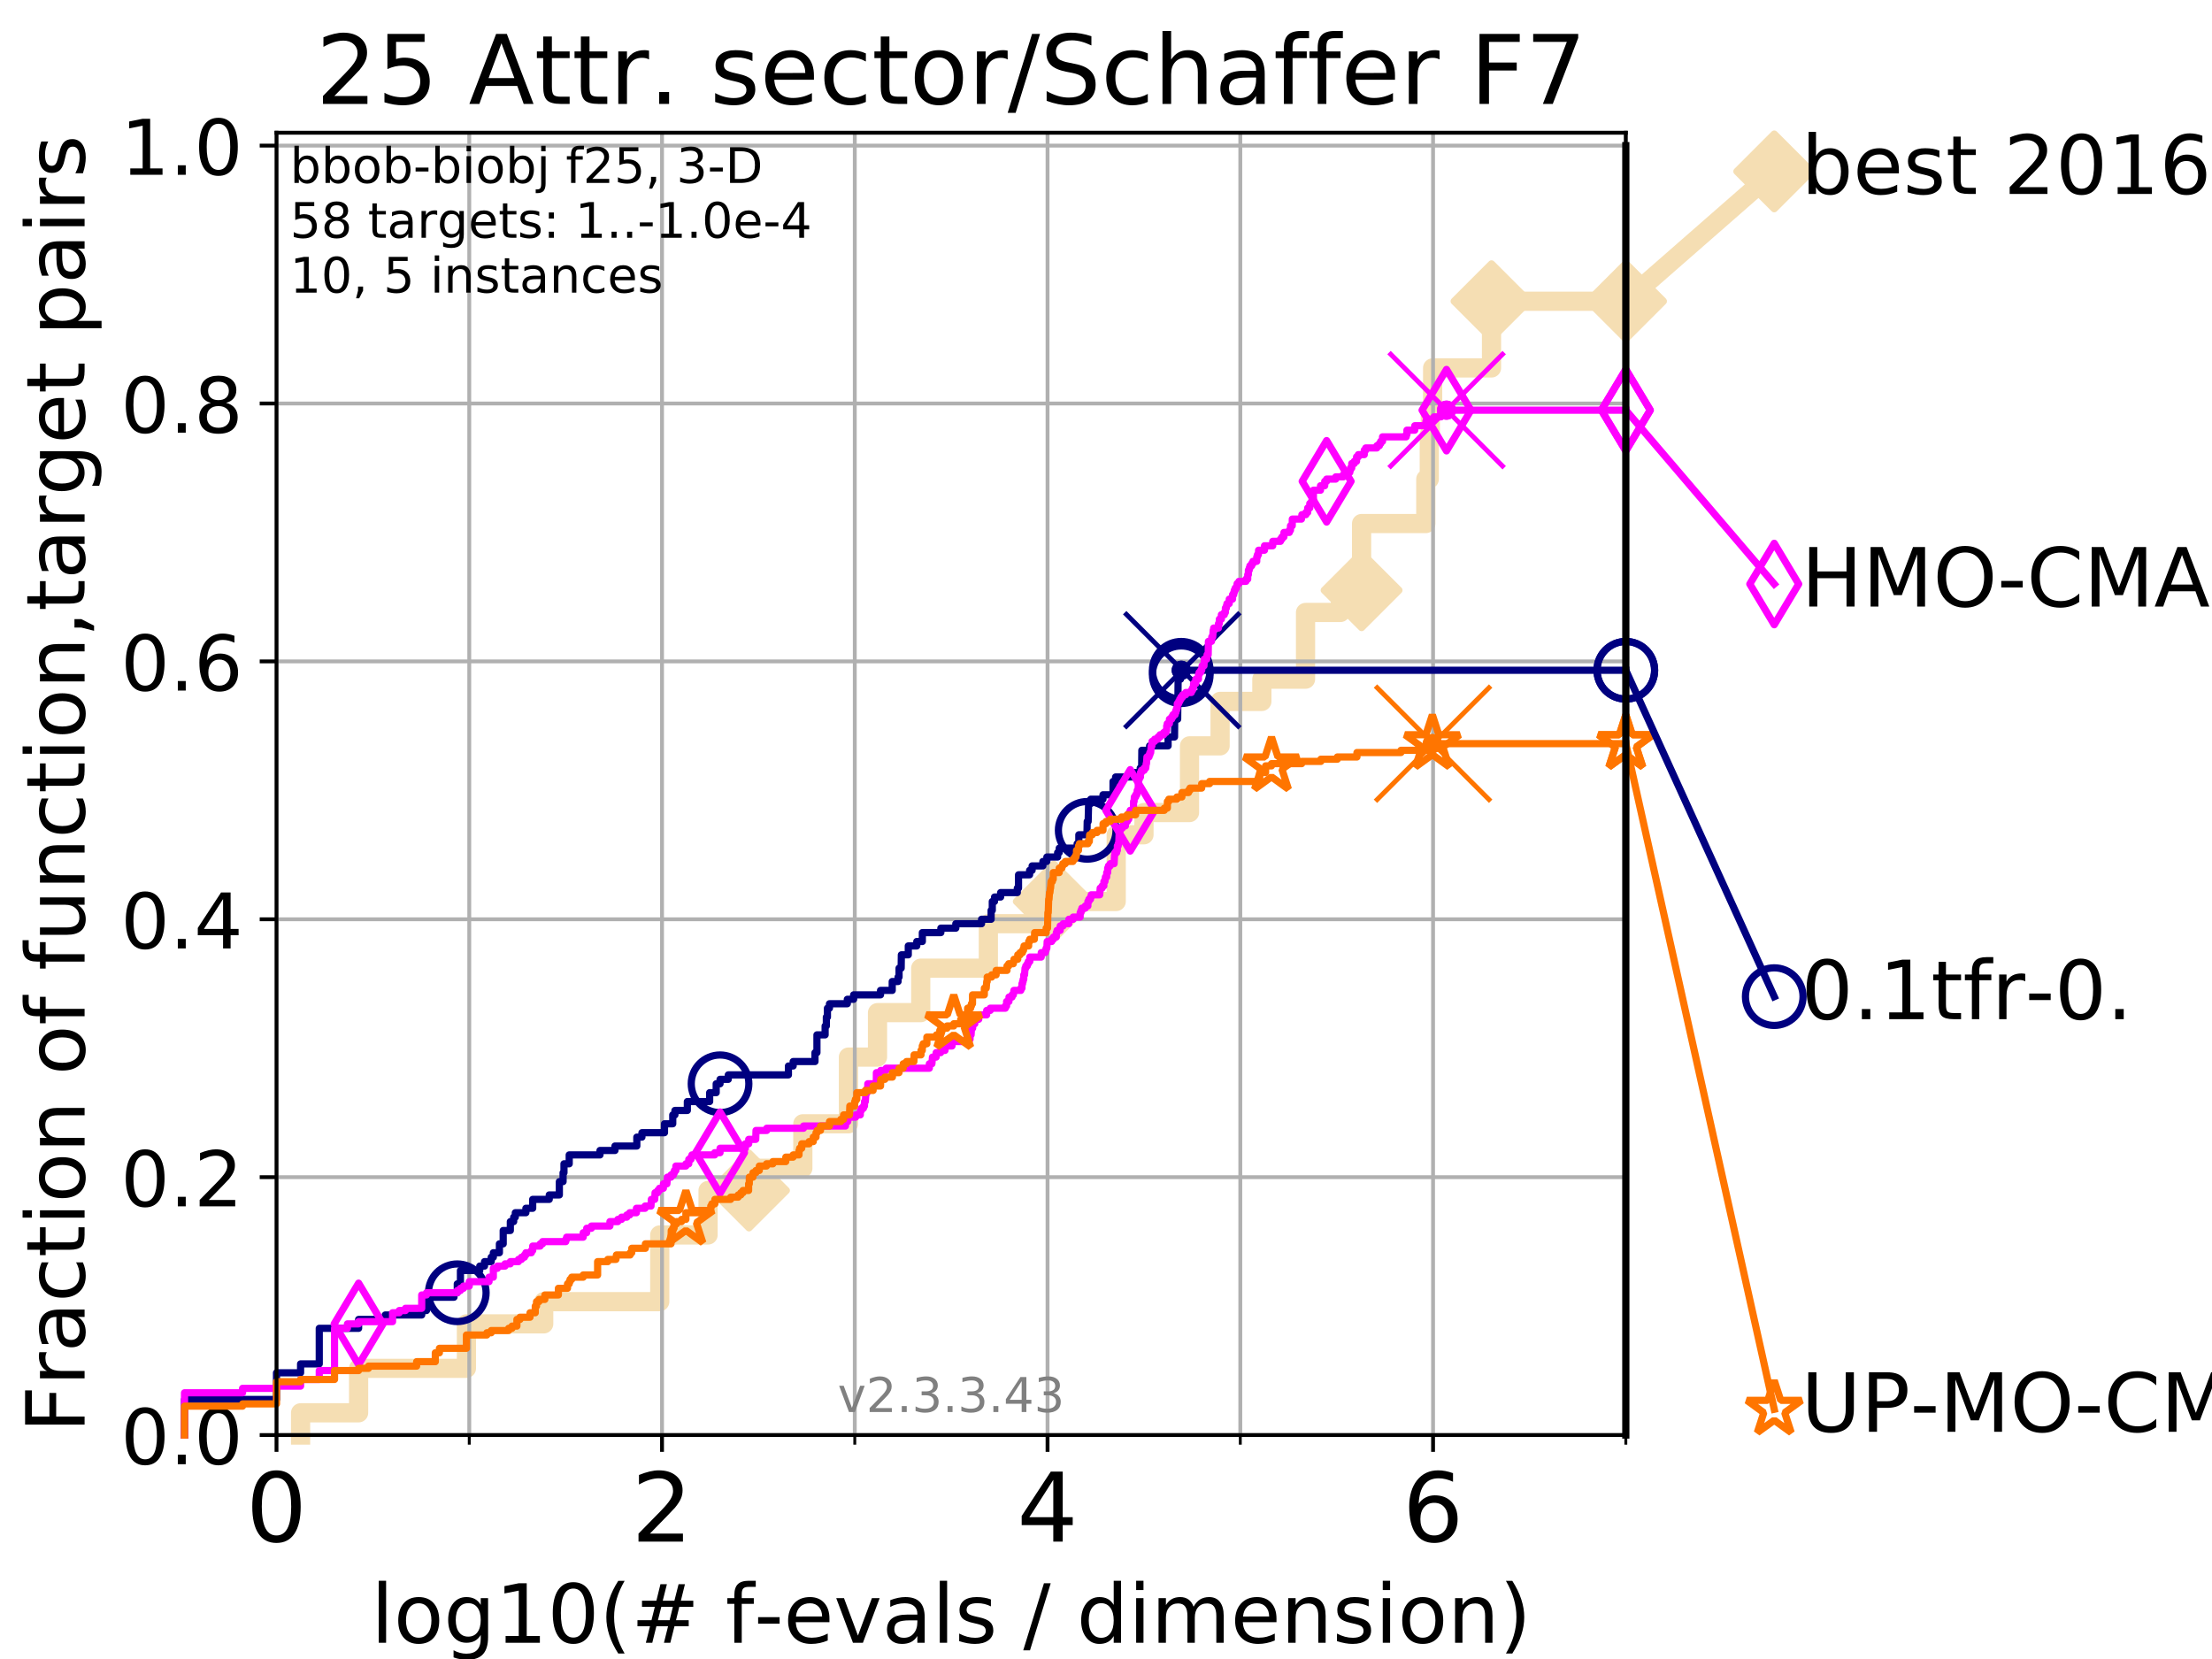 <?xml version="1.0" encoding="utf-8" standalone="no"?>
<!DOCTYPE svg PUBLIC "-//W3C//DTD SVG 1.1//EN"
  "http://www.w3.org/Graphics/SVG/1.1/DTD/svg11.dtd">
<!-- Created with matplotlib (https://matplotlib.org/) -->
<svg height="345.6pt" version="1.1" viewBox="0 0 460.8 345.6" width="460.8pt" xmlns="http://www.w3.org/2000/svg" xmlns:xlink="http://www.w3.org/1999/xlink">
 <defs>
  <style type="text/css">
*{stroke-linecap:butt;stroke-linejoin:round;}
  </style>
 </defs>
 <g id="figure_1">
  <g id="patch_1">
   <path d="M 0 345.6 
L 460.8 345.6 
L 460.8 0 
L 0 0 
z
" style="fill:#ffffff;"/>
  </g>
  <g id="axes_1">
   <g id="patch_2">
    <path d="M 57.6 298.944 
L 338.688 298.944 
L 338.688 27.648 
L 57.6 27.648 
z
" style="fill:#ffffff;"/>
   </g>
   <g id="line2d_1">
    <path d="M 62.617 298.944 
L 62.617 294.313 
L 74.705 294.313 
L 74.705 285.05 
L 97.164 285.05 
L 97.164 275.788 
L 113.264 275.788 
L 113.264 271.157 
L 137.439 271.157 
L 137.439 257.263 
L 147.503 257.263 
L 147.503 248.001 
L 156.032 248.001 
L 156.032 243.37 
L 167.245 243.37 
L 167.245 234.107 
L 176.744 234.107 
L 176.744 220.214 
L 182.802 220.214 
L 182.802 210.951 
L 191.806 210.951 
L 191.806 201.689 
L 205.891 201.689 
L 205.891 192.426 
L 219.52 192.426 
L 219.52 187.795 
L 232.527 187.795 
L 232.527 173.901 
L 238.311 173.901 
L 238.311 169.27 
L 247.797 169.27 
L 247.797 155.377 
L 254.167 155.377 
L 254.167 146.114 
L 262.867 146.114 
L 262.867 141.483 
L 271.967 141.483 
L 271.967 127.589 
L 279.233 127.589 
L 279.233 122.958 
L 283.642 122.958 
L 283.642 109.065 
L 297.021 109.065 
L 297.021 99.802 
L 297.746 99.802 
L 297.746 90.54 
L 297.963 90.54 
L 297.963 85.909 
L 298.445 85.909 
L 298.445 76.646 
L 310.708 76.646 
L 310.708 62.753 
L 338.688 62.753 
" style="fill:none;stroke:#f5deb3;stroke-linecap:square;stroke-width:4;"/>
   </g>
   <g id="line2d_2">
    <defs>
     <path d="M 0 7.778 
L 7.778 0 
L 0 -7.778 
L -7.778 0 
z
" id="mb748dc5984" style="stroke:#f5deb3;stroke-linejoin:miter;stroke-width:1.5;"/>
    </defs>
    <g>
     <use style="fill:#f5deb3;stroke:#f5deb3;stroke-linejoin:miter;stroke-width:1.5;" x="156.032" xlink:href="#mb748dc5984" y="248.001"/>
     <use style="fill:#f5deb3;stroke:#f5deb3;stroke-linejoin:miter;stroke-width:1.5;" x="219.52" xlink:href="#mb748dc5984" y="187.795"/>
     <use style="fill:#f5deb3;stroke:#f5deb3;stroke-linejoin:miter;stroke-width:1.5;" x="283.642" xlink:href="#mb748dc5984" y="122.958"/>
     <use style="fill:#f5deb3;stroke:#f5deb3;stroke-linejoin:miter;stroke-width:1.5;" x="310.708" xlink:href="#mb748dc5984" y="62.753"/>
     <use style="fill:#f5deb3;stroke:#f5deb3;stroke-linejoin:miter;stroke-width:1.5;" x="338.688" xlink:href="#mb748dc5984" y="62.753"/>
    </g>
   </g>
   <g id="line2d_3">
    <path style="fill:none;stroke:#f5deb3;stroke-linecap:square;stroke-width:4;"/>
    <g/>
   </g>
   <g id="line2d_4">
    <path d="M 338.688 62.753 
L 369.608 35.706 
" style="fill:none;stroke:#f5deb3;stroke-linecap:square;stroke-width:4;"/>
    <g>
     <use style="fill:#f5deb3;stroke:#f5deb3;stroke-linejoin:miter;stroke-width:1.5;" x="338.688" xlink:href="#mb748dc5984" y="62.753"/>
     <use style="fill:#f5deb3;stroke:#f5deb3;stroke-linejoin:miter;stroke-width:1.5;" x="369.608" xlink:href="#mb748dc5984" y="35.706"/>
    </g>
   </g>
   <g id="matplotlib.axis_1">
    <g id="xtick_1">
     <g id="line2d_5">
      <path clip-path="url(#pb12385669e)" d="M 57.6 298.944 
L 57.6 27.648 
" style="fill:none;stroke:#b0b0b0;stroke-linecap:square;stroke-width:0.8;"/>
     </g>
     <g id="line2d_6">
      <defs>
       <path d="M 0 0 
L 0 3.5 
" id="m4e55e1c310" style="stroke:#000000;stroke-width:0.8;"/>
      </defs>
      <g>
       <use style="stroke:#000000;stroke-width:0.8;" x="57.6" xlink:href="#m4e55e1c310" y="298.944"/>
      </g>
     </g>
     <g id="text_1">
      <!-- 0 -->
      <defs>
       <path d="M 31.781 66.406 
Q 24.172 66.406 20.328 58.906 
Q 16.5 51.422 16.5 36.375 
Q 16.5 21.391 20.328 13.891 
Q 24.172 6.391 31.781 6.391 
Q 39.453 6.391 43.281 13.891 
Q 47.125 21.391 47.125 36.375 
Q 47.125 51.422 43.281 58.906 
Q 39.453 66.406 31.781 66.406 
z
M 31.781 74.219 
Q 44.047 74.219 50.516 64.516 
Q 56.984 54.828 56.984 36.375 
Q 56.984 17.969 50.516 8.266 
Q 44.047 -1.422 31.781 -1.422 
Q 19.531 -1.422 13.062 8.266 
Q 6.594 17.969 6.594 36.375 
Q 6.594 54.828 13.062 64.516 
Q 19.531 74.219 31.781 74.219 
z
" id="DejaVuSans-48"/>
      </defs>
      <g transform="translate(51.237 321.141)scale(0.2 -0.2)">
       <use xlink:href="#DejaVuSans-48"/>
      </g>
     </g>
    </g>
    <g id="xtick_2">
     <g id="line2d_7">
      <path clip-path="url(#pb12385669e)" d="M 137.911 298.944 
L 137.911 27.648 
" style="fill:none;stroke:#b0b0b0;stroke-linecap:square;stroke-width:0.8;"/>
     </g>
     <g id="line2d_8">
      <g>
       <use style="stroke:#000000;stroke-width:0.8;" x="137.911" xlink:href="#m4e55e1c310" y="298.944"/>
      </g>
     </g>
     <g id="text_2">
      <!-- 2 -->
      <defs>
       <path d="M 19.188 8.297 
L 53.609 8.297 
L 53.609 0 
L 7.328 0 
L 7.328 8.297 
Q 12.938 14.109 22.625 23.891 
Q 32.328 33.688 34.812 36.531 
Q 39.547 41.844 41.422 45.531 
Q 43.312 49.219 43.312 52.781 
Q 43.312 58.594 39.234 62.25 
Q 35.156 65.922 28.609 65.922 
Q 23.969 65.922 18.812 64.312 
Q 13.672 62.703 7.812 59.422 
L 7.812 69.391 
Q 13.766 71.781 18.938 73 
Q 24.125 74.219 28.422 74.219 
Q 39.75 74.219 46.484 68.547 
Q 53.219 62.891 53.219 53.422 
Q 53.219 48.922 51.531 44.891 
Q 49.859 40.875 45.406 35.406 
Q 44.188 33.984 37.641 27.219 
Q 31.109 20.453 19.188 8.297 
z
" id="DejaVuSans-50"/>
      </defs>
      <g transform="translate(131.548 321.141)scale(0.2 -0.2)">
       <use xlink:href="#DejaVuSans-50"/>
      </g>
     </g>
    </g>
    <g id="xtick_3">
     <g id="line2d_9">
      <path clip-path="url(#pb12385669e)" d="M 218.222 298.944 
L 218.222 27.648 
" style="fill:none;stroke:#b0b0b0;stroke-linecap:square;stroke-width:0.8;"/>
     </g>
     <g id="line2d_10">
      <g>
       <use style="stroke:#000000;stroke-width:0.8;" x="218.222" xlink:href="#m4e55e1c310" y="298.944"/>
      </g>
     </g>
     <g id="text_3">
      <!-- 4 -->
      <defs>
       <path d="M 37.797 64.312 
L 12.891 25.391 
L 37.797 25.391 
z
M 35.203 72.906 
L 47.609 72.906 
L 47.609 25.391 
L 58.016 25.391 
L 58.016 17.188 
L 47.609 17.188 
L 47.609 0 
L 37.797 0 
L 37.797 17.188 
L 4.891 17.188 
L 4.891 26.703 
z
" id="DejaVuSans-52"/>
      </defs>
      <g transform="translate(211.859 321.141)scale(0.2 -0.2)">
       <use xlink:href="#DejaVuSans-52"/>
      </g>
     </g>
    </g>
    <g id="xtick_4">
     <g id="line2d_11">
      <path clip-path="url(#pb12385669e)" d="M 298.533 298.944 
L 298.533 27.648 
" style="fill:none;stroke:#b0b0b0;stroke-linecap:square;stroke-width:0.8;"/>
     </g>
     <g id="line2d_12">
      <g>
       <use style="stroke:#000000;stroke-width:0.8;" x="298.533" xlink:href="#m4e55e1c310" y="298.944"/>
      </g>
     </g>
     <g id="text_4">
      <!-- 6 -->
      <defs>
       <path d="M 33.016 40.375 
Q 26.375 40.375 22.484 35.828 
Q 18.609 31.297 18.609 23.391 
Q 18.609 15.531 22.484 10.953 
Q 26.375 6.391 33.016 6.391 
Q 39.656 6.391 43.531 10.953 
Q 47.406 15.531 47.406 23.391 
Q 47.406 31.297 43.531 35.828 
Q 39.656 40.375 33.016 40.375 
z
M 52.594 71.297 
L 52.594 62.312 
Q 48.875 64.062 45.094 64.984 
Q 41.312 65.922 37.594 65.922 
Q 27.828 65.922 22.672 59.328 
Q 17.531 52.734 16.797 39.406 
Q 19.672 43.656 24.016 45.922 
Q 28.375 48.188 33.594 48.188 
Q 44.578 48.188 50.953 41.516 
Q 57.328 34.859 57.328 23.391 
Q 57.328 12.156 50.688 5.359 
Q 44.047 -1.422 33.016 -1.422 
Q 20.359 -1.422 13.672 8.266 
Q 6.984 17.969 6.984 36.375 
Q 6.984 53.656 15.188 63.938 
Q 23.391 74.219 37.203 74.219 
Q 40.922 74.219 44.703 73.484 
Q 48.484 72.75 52.594 71.297 
z
" id="DejaVuSans-54"/>
      </defs>
      <g transform="translate(292.17 321.141)scale(0.2 -0.2)">
       <use xlink:href="#DejaVuSans-54"/>
      </g>
     </g>
    </g>
    <g id="xtick_5">
     <g id="line2d_13">
      <path clip-path="url(#pb12385669e)" d="M 97.755 298.944 
L 97.755 27.648 
" style="fill:none;stroke:#b0b0b0;stroke-linecap:square;stroke-width:0.8;"/>
     </g>
     <g id="line2d_14">
      <defs>
       <path d="M 0 0 
L 0 2 
" id="md9621e0135" style="stroke:#000000;stroke-width:0.6;"/>
      </defs>
      <g>
       <use style="stroke:#000000;stroke-width:0.6;" x="97.755" xlink:href="#md9621e0135" y="298.944"/>
      </g>
     </g>
    </g>
    <g id="xtick_6">
     <g id="line2d_15">
      <path clip-path="url(#pb12385669e)" d="M 178.066 298.944 
L 178.066 27.648 
" style="fill:none;stroke:#b0b0b0;stroke-linecap:square;stroke-width:0.8;"/>
     </g>
     <g id="line2d_16">
      <g>
       <use style="stroke:#000000;stroke-width:0.6;" x="178.066" xlink:href="#md9621e0135" y="298.944"/>
      </g>
     </g>
    </g>
    <g id="xtick_7">
     <g id="line2d_17">
      <path clip-path="url(#pb12385669e)" d="M 258.377 298.944 
L 258.377 27.648 
" style="fill:none;stroke:#b0b0b0;stroke-linecap:square;stroke-width:0.8;"/>
     </g>
     <g id="line2d_18">
      <g>
       <use style="stroke:#000000;stroke-width:0.6;" x="258.377" xlink:href="#md9621e0135" y="298.944"/>
      </g>
     </g>
    </g>
    <g id="xtick_8">
     <g id="line2d_19">
      <path clip-path="url(#pb12385669e)" d="M 338.688 298.944 
L 338.688 27.648 
" style="fill:none;stroke:#b0b0b0;stroke-linecap:square;stroke-width:0.8;"/>
     </g>
     <g id="line2d_20">
      <g>
       <use style="stroke:#000000;stroke-width:0.6;" x="338.688" xlink:href="#md9621e0135" y="298.944"/>
      </g>
     </g>
    </g>
    <g id="text_5">
     <!-- log10(# f-evals / dimension) -->
     <defs>
      <path d="M 9.422 75.984 
L 18.406 75.984 
L 18.406 0 
L 9.422 0 
z
" id="DejaVuSans-108"/>
      <path d="M 30.609 48.391 
Q 23.391 48.391 19.188 42.75 
Q 14.984 37.109 14.984 27.297 
Q 14.984 17.484 19.156 11.844 
Q 23.344 6.203 30.609 6.203 
Q 37.797 6.203 41.984 11.859 
Q 46.188 17.531 46.188 27.297 
Q 46.188 37.016 41.984 42.703 
Q 37.797 48.391 30.609 48.391 
z
M 30.609 56 
Q 42.328 56 49.016 48.375 
Q 55.719 40.766 55.719 27.297 
Q 55.719 13.875 49.016 6.219 
Q 42.328 -1.422 30.609 -1.422 
Q 18.844 -1.422 12.172 6.219 
Q 5.516 13.875 5.516 27.297 
Q 5.516 40.766 12.172 48.375 
Q 18.844 56 30.609 56 
z
" id="DejaVuSans-111"/>
      <path d="M 45.406 27.984 
Q 45.406 37.75 41.375 43.109 
Q 37.359 48.484 30.078 48.484 
Q 22.859 48.484 18.828 43.109 
Q 14.797 37.75 14.797 27.984 
Q 14.797 18.266 18.828 12.891 
Q 22.859 7.516 30.078 7.516 
Q 37.359 7.516 41.375 12.891 
Q 45.406 18.266 45.406 27.984 
z
M 54.391 6.781 
Q 54.391 -7.172 48.188 -13.984 
Q 42 -20.797 29.203 -20.797 
Q 24.469 -20.797 20.266 -20.094 
Q 16.062 -19.391 12.109 -17.922 
L 12.109 -9.188 
Q 16.062 -11.328 19.922 -12.344 
Q 23.781 -13.375 27.781 -13.375 
Q 36.625 -13.375 41.016 -8.766 
Q 45.406 -4.156 45.406 5.172 
L 45.406 9.625 
Q 42.625 4.781 38.281 2.391 
Q 33.938 0 27.875 0 
Q 17.828 0 11.672 7.656 
Q 5.516 15.328 5.516 27.984 
Q 5.516 40.672 11.672 48.328 
Q 17.828 56 27.875 56 
Q 33.938 56 38.281 53.609 
Q 42.625 51.219 45.406 46.391 
L 45.406 54.688 
L 54.391 54.688 
z
" id="DejaVuSans-103"/>
      <path d="M 12.406 8.297 
L 28.516 8.297 
L 28.516 63.922 
L 10.984 60.406 
L 10.984 69.391 
L 28.422 72.906 
L 38.281 72.906 
L 38.281 8.297 
L 54.391 8.297 
L 54.391 0 
L 12.406 0 
z
" id="DejaVuSans-49"/>
      <path d="M 31 75.875 
Q 24.469 64.656 21.281 53.656 
Q 18.109 42.672 18.109 31.391 
Q 18.109 20.125 21.312 9.062 
Q 24.516 -2 31 -13.188 
L 23.188 -13.188 
Q 15.875 -1.703 12.234 9.375 
Q 8.594 20.453 8.594 31.391 
Q 8.594 42.281 12.203 53.312 
Q 15.828 64.359 23.188 75.875 
z
" id="DejaVuSans-40"/>
      <path d="M 51.125 44 
L 36.922 44 
L 32.812 27.688 
L 47.125 27.688 
z
M 43.797 71.781 
L 38.719 51.516 
L 52.984 51.516 
L 58.109 71.781 
L 65.922 71.781 
L 60.891 51.516 
L 76.125 51.516 
L 76.125 44 
L 58.984 44 
L 54.984 27.688 
L 70.516 27.688 
L 70.516 20.219 
L 53.078 20.219 
L 48 0 
L 40.188 0 
L 45.219 20.219 
L 30.906 20.219 
L 25.875 0 
L 18.016 0 
L 23.094 20.219 
L 7.719 20.219 
L 7.719 27.688 
L 24.906 27.688 
L 29 44 
L 13.281 44 
L 13.281 51.516 
L 30.906 51.516 
L 35.891 71.781 
z
" id="DejaVuSans-35"/>
      <path id="DejaVuSans-32"/>
      <path d="M 37.109 75.984 
L 37.109 68.5 
L 28.516 68.5 
Q 23.688 68.5 21.797 66.547 
Q 19.922 64.594 19.922 59.516 
L 19.922 54.688 
L 34.719 54.688 
L 34.719 47.703 
L 19.922 47.703 
L 19.922 0 
L 10.891 0 
L 10.891 47.703 
L 2.297 47.703 
L 2.297 54.688 
L 10.891 54.688 
L 10.891 58.5 
Q 10.891 67.625 15.141 71.797 
Q 19.391 75.984 28.609 75.984 
z
" id="DejaVuSans-102"/>
      <path d="M 4.891 31.391 
L 31.203 31.391 
L 31.203 23.391 
L 4.891 23.391 
z
" id="DejaVuSans-45"/>
      <path d="M 56.203 29.594 
L 56.203 25.203 
L 14.891 25.203 
Q 15.484 15.922 20.484 11.062 
Q 25.484 6.203 34.422 6.203 
Q 39.594 6.203 44.453 7.469 
Q 49.312 8.734 54.109 11.281 
L 54.109 2.781 
Q 49.266 0.734 44.188 -0.344 
Q 39.109 -1.422 33.891 -1.422 
Q 20.797 -1.422 13.156 6.188 
Q 5.516 13.812 5.516 26.812 
Q 5.516 40.234 12.766 48.109 
Q 20.016 56 32.328 56 
Q 43.359 56 49.781 48.891 
Q 56.203 41.797 56.203 29.594 
z
M 47.219 32.234 
Q 47.125 39.594 43.094 43.984 
Q 39.062 48.391 32.422 48.391 
Q 24.906 48.391 20.391 44.141 
Q 15.875 39.891 15.188 32.172 
z
" id="DejaVuSans-101"/>
      <path d="M 2.984 54.688 
L 12.5 54.688 
L 29.594 8.797 
L 46.688 54.688 
L 56.203 54.688 
L 35.688 0 
L 23.484 0 
z
" id="DejaVuSans-118"/>
      <path d="M 34.281 27.484 
Q 23.391 27.484 19.188 25 
Q 14.984 22.516 14.984 16.5 
Q 14.984 11.719 18.141 8.906 
Q 21.297 6.109 26.703 6.109 
Q 34.188 6.109 38.703 11.406 
Q 43.219 16.703 43.219 25.484 
L 43.219 27.484 
z
M 52.203 31.203 
L 52.203 0 
L 43.219 0 
L 43.219 8.297 
Q 40.141 3.328 35.547 0.953 
Q 30.953 -1.422 24.312 -1.422 
Q 15.922 -1.422 10.953 3.297 
Q 6 8.016 6 15.922 
Q 6 25.141 12.172 29.828 
Q 18.359 34.516 30.609 34.516 
L 43.219 34.516 
L 43.219 35.406 
Q 43.219 41.609 39.141 45 
Q 35.062 48.391 27.688 48.391 
Q 23 48.391 18.547 47.266 
Q 14.109 46.141 10.016 43.891 
L 10.016 52.203 
Q 14.938 54.109 19.578 55.047 
Q 24.219 56 28.609 56 
Q 40.484 56 46.344 49.844 
Q 52.203 43.703 52.203 31.203 
z
" id="DejaVuSans-97"/>
      <path d="M 44.281 53.078 
L 44.281 44.578 
Q 40.484 46.531 36.375 47.5 
Q 32.281 48.484 27.875 48.484 
Q 21.188 48.484 17.844 46.438 
Q 14.5 44.391 14.5 40.281 
Q 14.5 37.156 16.891 35.375 
Q 19.281 33.594 26.516 31.984 
L 29.594 31.297 
Q 39.156 29.25 43.188 25.516 
Q 47.219 21.781 47.219 15.094 
Q 47.219 7.469 41.188 3.016 
Q 35.156 -1.422 24.609 -1.422 
Q 20.219 -1.422 15.453 -0.562 
Q 10.688 0.297 5.422 2 
L 5.422 11.281 
Q 10.406 8.688 15.234 7.391 
Q 20.062 6.109 24.812 6.109 
Q 31.156 6.109 34.562 8.281 
Q 37.984 10.453 37.984 14.406 
Q 37.984 18.062 35.516 20.016 
Q 33.062 21.969 24.703 23.781 
L 21.578 24.516 
Q 13.234 26.266 9.516 29.906 
Q 5.812 33.547 5.812 39.891 
Q 5.812 47.609 11.281 51.797 
Q 16.75 56 26.812 56 
Q 31.781 56 36.172 55.266 
Q 40.578 54.547 44.281 53.078 
z
" id="DejaVuSans-115"/>
      <path d="M 25.391 72.906 
L 33.688 72.906 
L 8.297 -9.281 
L 0 -9.281 
z
" id="DejaVuSans-47"/>
      <path d="M 45.406 46.391 
L 45.406 75.984 
L 54.391 75.984 
L 54.391 0 
L 45.406 0 
L 45.406 8.203 
Q 42.578 3.328 38.25 0.953 
Q 33.938 -1.422 27.875 -1.422 
Q 17.969 -1.422 11.734 6.484 
Q 5.516 14.406 5.516 27.297 
Q 5.516 40.188 11.734 48.094 
Q 17.969 56 27.875 56 
Q 33.938 56 38.25 53.625 
Q 42.578 51.266 45.406 46.391 
z
M 14.797 27.297 
Q 14.797 17.391 18.875 11.75 
Q 22.953 6.109 30.078 6.109 
Q 37.203 6.109 41.297 11.75 
Q 45.406 17.391 45.406 27.297 
Q 45.406 37.203 41.297 42.844 
Q 37.203 48.484 30.078 48.484 
Q 22.953 48.484 18.875 42.844 
Q 14.797 37.203 14.797 27.297 
z
" id="DejaVuSans-100"/>
      <path d="M 9.422 54.688 
L 18.406 54.688 
L 18.406 0 
L 9.422 0 
z
M 9.422 75.984 
L 18.406 75.984 
L 18.406 64.594 
L 9.422 64.594 
z
" id="DejaVuSans-105"/>
      <path d="M 52 44.188 
Q 55.375 50.25 60.062 53.125 
Q 64.75 56 71.094 56 
Q 79.641 56 84.281 50.016 
Q 88.922 44.047 88.922 33.016 
L 88.922 0 
L 79.891 0 
L 79.891 32.719 
Q 79.891 40.578 77.094 44.375 
Q 74.312 48.188 68.609 48.188 
Q 61.625 48.188 57.562 43.547 
Q 53.516 38.922 53.516 30.906 
L 53.516 0 
L 44.484 0 
L 44.484 32.719 
Q 44.484 40.625 41.703 44.406 
Q 38.922 48.188 33.109 48.188 
Q 26.219 48.188 22.156 43.531 
Q 18.109 38.875 18.109 30.906 
L 18.109 0 
L 9.078 0 
L 9.078 54.688 
L 18.109 54.688 
L 18.109 46.188 
Q 21.188 51.219 25.484 53.609 
Q 29.781 56 35.688 56 
Q 41.656 56 45.828 52.969 
Q 50 49.953 52 44.188 
z
" id="DejaVuSans-109"/>
      <path d="M 54.891 33.016 
L 54.891 0 
L 45.906 0 
L 45.906 32.719 
Q 45.906 40.484 42.875 44.328 
Q 39.844 48.188 33.797 48.188 
Q 26.516 48.188 22.312 43.547 
Q 18.109 38.922 18.109 30.906 
L 18.109 0 
L 9.078 0 
L 9.078 54.688 
L 18.109 54.688 
L 18.109 46.188 
Q 21.344 51.125 25.703 53.562 
Q 30.078 56 35.797 56 
Q 45.219 56 50.047 50.172 
Q 54.891 44.344 54.891 33.016 
z
" id="DejaVuSans-110"/>
      <path d="M 8.016 75.875 
L 15.828 75.875 
Q 23.141 64.359 26.781 53.312 
Q 30.422 42.281 30.422 31.391 
Q 30.422 20.453 26.781 9.375 
Q 23.141 -1.703 15.828 -13.188 
L 8.016 -13.188 
Q 14.5 -2 17.703 9.062 
Q 20.906 20.125 20.906 31.391 
Q 20.906 42.672 17.703 53.656 
Q 14.5 64.656 8.016 75.875 
z
" id="DejaVuSans-41"/>
     </defs>
     <g transform="translate(77.303 342.218)scale(0.17 -0.17)">
      <use xlink:href="#DejaVuSans-108"/>
      <use x="27.783" xlink:href="#DejaVuSans-111"/>
      <use x="88.965" xlink:href="#DejaVuSans-103"/>
      <use x="152.441" xlink:href="#DejaVuSans-49"/>
      <use x="216.064" xlink:href="#DejaVuSans-48"/>
      <use x="279.688" xlink:href="#DejaVuSans-40"/>
      <use x="318.701" xlink:href="#DejaVuSans-35"/>
      <use x="402.49" xlink:href="#DejaVuSans-32"/>
      <use x="434.277" xlink:href="#DejaVuSans-102"/>
      <use x="469.404" xlink:href="#DejaVuSans-45"/>
      <use x="505.488" xlink:href="#DejaVuSans-101"/>
      <use x="567.012" xlink:href="#DejaVuSans-118"/>
      <use x="626.191" xlink:href="#DejaVuSans-97"/>
      <use x="687.471" xlink:href="#DejaVuSans-108"/>
      <use x="715.254" xlink:href="#DejaVuSans-115"/>
      <use x="767.354" xlink:href="#DejaVuSans-32"/>
      <use x="799.141" xlink:href="#DejaVuSans-47"/>
      <use x="832.832" xlink:href="#DejaVuSans-32"/>
      <use x="864.619" xlink:href="#DejaVuSans-100"/>
      <use x="928.096" xlink:href="#DejaVuSans-105"/>
      <use x="955.879" xlink:href="#DejaVuSans-109"/>
      <use x="1053.291" xlink:href="#DejaVuSans-101"/>
      <use x="1114.814" xlink:href="#DejaVuSans-110"/>
      <use x="1178.193" xlink:href="#DejaVuSans-115"/>
      <use x="1230.293" xlink:href="#DejaVuSans-105"/>
      <use x="1258.076" xlink:href="#DejaVuSans-111"/>
      <use x="1319.258" xlink:href="#DejaVuSans-110"/>
      <use x="1382.637" xlink:href="#DejaVuSans-41"/>
     </g>
    </g>
   </g>
   <g id="matplotlib.axis_2">
    <g id="ytick_1">
     <g id="line2d_21">
      <path clip-path="url(#pb12385669e)" d="M 57.6 298.944 
L 338.688 298.944 
" style="fill:none;stroke:#b0b0b0;stroke-linecap:square;stroke-width:0.8;"/>
     </g>
     <g id="line2d_22">
      <defs>
       <path d="M 0 0 
L -3.5 0 
" id="m6da53f62cc" style="stroke:#000000;stroke-width:0.8;"/>
      </defs>
      <g>
       <use style="stroke:#000000;stroke-width:0.8;" x="57.6" xlink:href="#m6da53f62cc" y="298.944"/>
      </g>
     </g>
     <g id="text_6">
      <!-- 0.0 -->
      <defs>
       <path d="M 10.688 12.406 
L 21 12.406 
L 21 0 
L 10.688 0 
z
" id="DejaVuSans-46"/>
      </defs>
      <g transform="translate(25.155 305.023)scale(0.16 -0.16)">
       <use xlink:href="#DejaVuSans-48"/>
       <use x="63.623" xlink:href="#DejaVuSans-46"/>
       <use x="95.41" xlink:href="#DejaVuSans-48"/>
      </g>
     </g>
    </g>
    <g id="ytick_2">
     <g id="line2d_23">
      <path clip-path="url(#pb12385669e)" d="M 57.6 245.222 
L 338.688 245.222 
" style="fill:none;stroke:#b0b0b0;stroke-linecap:square;stroke-width:0.8;"/>
     </g>
     <g id="line2d_24">
      <g>
       <use style="stroke:#000000;stroke-width:0.8;" x="57.6" xlink:href="#m6da53f62cc" y="245.222"/>
      </g>
     </g>
     <g id="text_7">
      <!-- 0.2 -->
      <g transform="translate(25.155 251.301)scale(0.16 -0.16)">
       <use xlink:href="#DejaVuSans-48"/>
       <use x="63.623" xlink:href="#DejaVuSans-46"/>
       <use x="95.41" xlink:href="#DejaVuSans-50"/>
      </g>
     </g>
    </g>
    <g id="ytick_3">
     <g id="line2d_25">
      <path clip-path="url(#pb12385669e)" d="M 57.6 191.5 
L 338.688 191.5 
" style="fill:none;stroke:#b0b0b0;stroke-linecap:square;stroke-width:0.8;"/>
     </g>
     <g id="line2d_26">
      <g>
       <use style="stroke:#000000;stroke-width:0.8;" x="57.6" xlink:href="#m6da53f62cc" y="191.5"/>
      </g>
     </g>
     <g id="text_8">
      <!-- 0.4 -->
      <g transform="translate(25.155 197.579)scale(0.16 -0.16)">
       <use xlink:href="#DejaVuSans-48"/>
       <use x="63.623" xlink:href="#DejaVuSans-46"/>
       <use x="95.41" xlink:href="#DejaVuSans-52"/>
      </g>
     </g>
    </g>
    <g id="ytick_4">
     <g id="line2d_27">
      <path clip-path="url(#pb12385669e)" d="M 57.6 137.778 
L 338.688 137.778 
" style="fill:none;stroke:#b0b0b0;stroke-linecap:square;stroke-width:0.8;"/>
     </g>
     <g id="line2d_28">
      <g>
       <use style="stroke:#000000;stroke-width:0.8;" x="57.6" xlink:href="#m6da53f62cc" y="137.778"/>
      </g>
     </g>
     <g id="text_9">
      <!-- 0.6 -->
      <g transform="translate(25.155 143.857)scale(0.16 -0.16)">
       <use xlink:href="#DejaVuSans-48"/>
       <use x="63.623" xlink:href="#DejaVuSans-46"/>
       <use x="95.41" xlink:href="#DejaVuSans-54"/>
      </g>
     </g>
    </g>
    <g id="ytick_5">
     <g id="line2d_29">
      <path clip-path="url(#pb12385669e)" d="M 57.6 84.056 
L 338.688 84.056 
" style="fill:none;stroke:#b0b0b0;stroke-linecap:square;stroke-width:0.8;"/>
     </g>
     <g id="line2d_30">
      <g>
       <use style="stroke:#000000;stroke-width:0.8;" x="57.6" xlink:href="#m6da53f62cc" y="84.056"/>
      </g>
     </g>
     <g id="text_10">
      <!-- 0.8 -->
      <defs>
       <path d="M 31.781 34.625 
Q 24.75 34.625 20.719 30.859 
Q 16.703 27.094 16.703 20.516 
Q 16.703 13.922 20.719 10.156 
Q 24.75 6.391 31.781 6.391 
Q 38.812 6.391 42.859 10.172 
Q 46.922 13.969 46.922 20.516 
Q 46.922 27.094 42.891 30.859 
Q 38.875 34.625 31.781 34.625 
z
M 21.922 38.812 
Q 15.578 40.375 12.031 44.719 
Q 8.5 49.078 8.5 55.328 
Q 8.5 64.062 14.719 69.141 
Q 20.953 74.219 31.781 74.219 
Q 42.672 74.219 48.875 69.141 
Q 55.078 64.062 55.078 55.328 
Q 55.078 49.078 51.531 44.719 
Q 48 40.375 41.703 38.812 
Q 48.828 37.156 52.797 32.312 
Q 56.781 27.484 56.781 20.516 
Q 56.781 9.906 50.312 4.234 
Q 43.844 -1.422 31.781 -1.422 
Q 19.734 -1.422 13.25 4.234 
Q 6.781 9.906 6.781 20.516 
Q 6.781 27.484 10.781 32.312 
Q 14.797 37.156 21.922 38.812 
z
M 18.312 54.391 
Q 18.312 48.734 21.844 45.562 
Q 25.391 42.391 31.781 42.391 
Q 38.141 42.391 41.719 45.562 
Q 45.312 48.734 45.312 54.391 
Q 45.312 60.062 41.719 63.234 
Q 38.141 66.406 31.781 66.406 
Q 25.391 66.406 21.844 63.234 
Q 18.312 60.062 18.312 54.391 
z
" id="DejaVuSans-56"/>
      </defs>
      <g transform="translate(25.155 90.135)scale(0.16 -0.16)">
       <use xlink:href="#DejaVuSans-48"/>
       <use x="63.623" xlink:href="#DejaVuSans-46"/>
       <use x="95.41" xlink:href="#DejaVuSans-56"/>
      </g>
     </g>
    </g>
    <g id="ytick_6">
     <g id="line2d_31">
      <path clip-path="url(#pb12385669e)" d="M 57.6 30.334 
L 338.688 30.334 
" style="fill:none;stroke:#b0b0b0;stroke-linecap:square;stroke-width:0.8;"/>
     </g>
     <g id="line2d_32">
      <g>
       <use style="stroke:#000000;stroke-width:0.8;" x="57.6" xlink:href="#m6da53f62cc" y="30.334"/>
      </g>
     </g>
     <g id="text_11">
      <!-- 1.0 -->
      <g transform="translate(25.155 36.413)scale(0.16 -0.16)">
       <use xlink:href="#DejaVuSans-49"/>
       <use x="63.623" xlink:href="#DejaVuSans-46"/>
       <use x="95.41" xlink:href="#DejaVuSans-48"/>
      </g>
     </g>
    </g>
    <g id="text_12">
     <!-- Fraction of function,target pairs -->
     <defs>
      <path d="M 9.812 72.906 
L 51.703 72.906 
L 51.703 64.594 
L 19.672 64.594 
L 19.672 43.109 
L 48.578 43.109 
L 48.578 34.812 
L 19.672 34.812 
L 19.672 0 
L 9.812 0 
z
" id="DejaVuSans-70"/>
      <path d="M 41.109 46.297 
Q 39.594 47.172 37.812 47.578 
Q 36.031 48 33.891 48 
Q 26.266 48 22.188 43.047 
Q 18.109 38.094 18.109 28.812 
L 18.109 0 
L 9.078 0 
L 9.078 54.688 
L 18.109 54.688 
L 18.109 46.188 
Q 20.953 51.172 25.484 53.578 
Q 30.031 56 36.531 56 
Q 37.453 56 38.578 55.875 
Q 39.703 55.766 41.062 55.516 
z
" id="DejaVuSans-114"/>
      <path d="M 48.781 52.594 
L 48.781 44.188 
Q 44.969 46.297 41.141 47.344 
Q 37.312 48.391 33.406 48.391 
Q 24.656 48.391 19.812 42.844 
Q 14.984 37.312 14.984 27.297 
Q 14.984 17.281 19.812 11.734 
Q 24.656 6.203 33.406 6.203 
Q 37.312 6.203 41.141 7.25 
Q 44.969 8.297 48.781 10.406 
L 48.781 2.094 
Q 45.016 0.344 40.984 -0.531 
Q 36.969 -1.422 32.422 -1.422 
Q 20.062 -1.422 12.781 6.344 
Q 5.516 14.109 5.516 27.297 
Q 5.516 40.672 12.859 48.328 
Q 20.219 56 33.016 56 
Q 37.156 56 41.109 55.141 
Q 45.062 54.297 48.781 52.594 
z
" id="DejaVuSans-99"/>
      <path d="M 18.312 70.219 
L 18.312 54.688 
L 36.812 54.688 
L 36.812 47.703 
L 18.312 47.703 
L 18.312 18.016 
Q 18.312 11.328 20.141 9.422 
Q 21.969 7.516 27.594 7.516 
L 36.812 7.516 
L 36.812 0 
L 27.594 0 
Q 17.188 0 13.234 3.875 
Q 9.281 7.766 9.281 18.016 
L 9.281 47.703 
L 2.688 47.703 
L 2.688 54.688 
L 9.281 54.688 
L 9.281 70.219 
z
" id="DejaVuSans-116"/>
      <path d="M 8.5 21.578 
L 8.5 54.688 
L 17.484 54.688 
L 17.484 21.922 
Q 17.484 14.156 20.5 10.266 
Q 23.531 6.391 29.594 6.391 
Q 36.859 6.391 41.078 11.031 
Q 45.312 15.672 45.312 23.688 
L 45.312 54.688 
L 54.297 54.688 
L 54.297 0 
L 45.312 0 
L 45.312 8.406 
Q 42.047 3.422 37.719 1 
Q 33.406 -1.422 27.688 -1.422 
Q 18.266 -1.422 13.375 4.438 
Q 8.5 10.297 8.5 21.578 
z
M 31.109 56 
z
" id="DejaVuSans-117"/>
      <path d="M 11.719 12.406 
L 22.016 12.406 
L 22.016 4 
L 14.016 -11.625 
L 7.719 -11.625 
L 11.719 4 
z
" id="DejaVuSans-44"/>
      <path d="M 18.109 8.203 
L 18.109 -20.797 
L 9.078 -20.797 
L 9.078 54.688 
L 18.109 54.688 
L 18.109 46.391 
Q 20.953 51.266 25.266 53.625 
Q 29.594 56 35.594 56 
Q 45.562 56 51.781 48.094 
Q 58.016 40.188 58.016 27.297 
Q 58.016 14.406 51.781 6.484 
Q 45.562 -1.422 35.594 -1.422 
Q 29.594 -1.422 25.266 0.953 
Q 20.953 3.328 18.109 8.203 
z
M 48.688 27.297 
Q 48.688 37.203 44.609 42.844 
Q 40.531 48.484 33.406 48.484 
Q 26.266 48.484 22.188 42.844 
Q 18.109 37.203 18.109 27.297 
Q 18.109 17.391 22.188 11.75 
Q 26.266 6.109 33.406 6.109 
Q 40.531 6.109 44.609 11.75 
Q 48.688 17.391 48.688 27.297 
z
" id="DejaVuSans-112"/>
     </defs>
     <g transform="translate(17.62 298.435)rotate(-90)scale(0.17 -0.17)">
      <use xlink:href="#DejaVuSans-70"/>
      <use x="57.41" xlink:href="#DejaVuSans-114"/>
      <use x="98.523" xlink:href="#DejaVuSans-97"/>
      <use x="159.803" xlink:href="#DejaVuSans-99"/>
      <use x="214.783" xlink:href="#DejaVuSans-116"/>
      <use x="253.992" xlink:href="#DejaVuSans-105"/>
      <use x="281.775" xlink:href="#DejaVuSans-111"/>
      <use x="342.957" xlink:href="#DejaVuSans-110"/>
      <use x="406.336" xlink:href="#DejaVuSans-32"/>
      <use x="438.123" xlink:href="#DejaVuSans-111"/>
      <use x="499.305" xlink:href="#DejaVuSans-102"/>
      <use x="534.51" xlink:href="#DejaVuSans-32"/>
      <use x="566.297" xlink:href="#DejaVuSans-102"/>
      <use x="601.502" xlink:href="#DejaVuSans-117"/>
      <use x="664.881" xlink:href="#DejaVuSans-110"/>
      <use x="728.26" xlink:href="#DejaVuSans-99"/>
      <use x="783.24" xlink:href="#DejaVuSans-116"/>
      <use x="822.449" xlink:href="#DejaVuSans-105"/>
      <use x="850.232" xlink:href="#DejaVuSans-111"/>
      <use x="911.414" xlink:href="#DejaVuSans-110"/>
      <use x="974.793" xlink:href="#DejaVuSans-44"/>
      <use x="1006.58" xlink:href="#DejaVuSans-116"/>
      <use x="1045.789" xlink:href="#DejaVuSans-97"/>
      <use x="1107.068" xlink:href="#DejaVuSans-114"/>
      <use x="1148.166" xlink:href="#DejaVuSans-103"/>
      <use x="1211.643" xlink:href="#DejaVuSans-101"/>
      <use x="1273.166" xlink:href="#DejaVuSans-116"/>
      <use x="1312.375" xlink:href="#DejaVuSans-32"/>
      <use x="1344.162" xlink:href="#DejaVuSans-112"/>
      <use x="1407.639" xlink:href="#DejaVuSans-97"/>
      <use x="1468.918" xlink:href="#DejaVuSans-105"/>
      <use x="1496.701" xlink:href="#DejaVuSans-114"/>
      <use x="1537.814" xlink:href="#DejaVuSans-115"/>
     </g>
    </g>
   </g>
   <g id="line2d_33">
    <defs>
     <path d="M 0 1.5 
C 0.398 1.5 0.779 1.342 1.061 1.061 
C 1.342 0.779 1.5 0.398 1.5 0 
C 1.5 -0.398 1.342 -0.779 1.061 -1.061 
C 0.779 -1.342 0.398 -1.5 0 -1.5 
C -0.398 -1.5 -0.779 -1.342 -1.061 -1.061 
C -1.342 -0.779 -1.5 -0.398 -1.5 0 
C -1.5 0.398 -1.342 0.779 -1.061 1.061 
C -0.779 1.342 -0.398 1.5 0 1.5 
z
" id="mfc154e4d01" style="stroke:#f5deb3;"/>
    </defs>
    <g>
     <use style="fill:#f5deb3;stroke:#f5deb3;" x="310.708" xlink:href="#mfc154e4d01" y="62.753"/>
     <use style="fill:#f5deb3;stroke:#f5deb3;" x="310.708" xlink:href="#mfc154e4d01" y="62.753"/>
    </g>
   </g>
   <g id="line2d_34">
    <defs>
     <path d="M 0 1.5 
C 0.398 1.5 0.779 1.342 1.061 1.061 
C 1.342 0.779 1.5 0.398 1.5 0 
C 1.5 -0.398 1.342 -0.779 1.061 -1.061 
C 0.779 -1.342 0.398 -1.5 0 -1.5 
C -0.398 -1.5 -0.779 -1.342 -1.061 -1.061 
C -1.342 -0.779 -1.5 -0.398 -1.5 0 
C -1.5 0.398 -1.342 0.779 -1.061 1.061 
C -0.779 1.342 -0.398 1.5 0 1.5 
z
" id="m49a962fae2" style="stroke:#000080;"/>
    </defs>
    <g>
     <use style="fill:#000080;stroke:#000080;" x="246.074" xlink:href="#m49a962fae2" y="139.631"/>
     <use style="fill:#000080;stroke:#000080;" x="246.074" xlink:href="#m49a962fae2" y="139.631"/>
    </g>
   </g>
   <g id="line2d_35">
    <path d="M 38.441 298.944 
L 38.441 291.534 
L 57.6 291.534 
L 57.6 285.977 
L 62.617 285.977 
L 62.617 284.124 
L 66.508 284.124 
L 66.508 276.714 
L 74.705 276.714 
L 74.705 274.862 
L 80.259 274.862 
L 80.259 273.935 
L 87.85 273.935 
L 87.85 273.009 
L 88.847 273.009 
L 88.847 270.231 
L 94.576 270.231 
L 94.576 269.304 
L 95.26 269.304 
L 95.26 267.452 
L 95.918 267.452 
L 95.918 264.673 
L 99.938 264.673 
L 99.938 263.747 
L 100.935 263.747 
L 100.935 262.821 
L 102.331 262.821 
L 102.331 261.894 
L 102.772 261.894 
L 102.772 260.968 
L 104.034 260.968 
L 104.034 259.116 
L 104.826 259.116 
L 104.826 256.337 
L 106.312 256.337 
L 106.312 254.484 
L 107.009 254.484 
L 107.009 253.558 
L 107.348 253.558 
L 107.348 252.632 
L 109.55 252.632 
L 109.55 251.706 
L 110.969 251.706 
L 110.969 249.853 
L 114.419 249.853 
L 114.419 248.927 
L 116.523 248.927 
L 116.523 246.148 
L 117.298 246.148 
L 117.298 244.296 
L 117.486 244.296 
L 117.486 242.443 
L 118.577 242.443 
L 118.577 240.591 
L 124.989 240.591 
L 124.989 239.665 
L 128.108 239.665 
L 128.108 238.738 
L 132.66 238.738 
L 132.66 236.886 
L 133.726 236.886 
L 133.726 235.96 
L 138.426 235.96 
L 138.426 234.107 
L 140.145 234.107 
L 140.145 232.255 
L 140.599 232.255 
L 140.599 231.328 
L 143.187 231.328 
L 143.187 229.476 
L 147.835 229.476 
L 147.835 227.623 
L 149.196 227.623 
L 149.196 225.771 
L 149.999 225.771 
L 149.999 224.845 
L 151.714 224.845 
L 151.714 223.918 
L 164.244 223.918 
L 164.244 222.066 
L 165.23 222.066 
L 165.23 221.14 
L 169.777 221.14 
L 169.777 219.287 
L 170.183 219.287 
L 170.183 215.582 
L 171.888 215.582 
L 171.888 213.73 
L 172.143 213.73 
L 172.143 211.877 
L 172.37 211.877 
L 172.37 210.025 
L 172.792 210.025 
L 172.792 209.099 
L 176.511 209.099 
L 176.511 208.172 
L 177.826 208.172 
L 177.826 207.246 
L 183.429 207.246 
L 183.429 206.32 
L 185.866 206.32 
L 185.866 204.467 
L 187.083 204.467 
L 187.083 203.541 
L 187.289 203.541 
L 187.289 201.689 
L 187.729 201.689 
L 187.769 198.91 
L 189.211 198.91 
L 189.211 197.057 
L 190.98 197.057 
L 190.98 196.131 
L 192.141 196.131 
L 192.141 194.279 
L 195.997 194.279 
L 195.997 193.353 
L 199.11 193.353 
L 199.11 192.426 
L 204.474 192.426 
L 204.474 191.5 
L 206.467 191.5 
L 206.467 189.648 
L 206.712 189.648 
L 206.712 187.795 
L 207.177 187.795 
L 207.177 186.869 
L 208.448 186.869 
L 208.448 185.943 
L 211.926 185.943 
L 211.926 185.016 
L 212.174 185.016 
L 212.18 182.238 
L 214.485 182.238 
L 214.485 181.311 
L 215.009 181.311 
L 215.009 180.385 
L 217.252 180.385 
L 217.252 179.459 
L 218.078 179.459 
L 218.078 178.533 
L 220.323 178.533 
L 220.323 177.606 
L 220.658 177.606 
L 220.658 176.68 
L 224.388 176.68 
L 224.388 175.754 
L 224.74 175.754 
L 224.74 173.901 
L 226.43 173.901 
L 226.486 171.123 
L 226.684 171.123 
L 226.776 167.418 
L 227.216 167.418 
L 227.216 166.492 
L 229.772 166.492 
L 229.772 165.565 
L 231.858 165.565 
L 231.869 162.787 
L 232.4 162.787 
L 232.4 161.86 
L 236.378 161.86 
L 236.378 160.934 
L 237.529 160.934 
L 237.529 160.008 
L 237.828 160.008 
L 237.866 156.303 
L 239.484 156.303 
L 239.484 155.377 
L 243.335 155.377 
L 243.335 153.524 
L 244.674 153.524 
L 244.715 149.819 
L 245.329 149.819 
L 245.427 141.483 
L 245.934 141.483 
L 245.934 140.557 
L 246.074 140.557 
L 246.074 139.631 
L 338.688 139.631 
L 338.688 139.631 
" style="fill:none;stroke:#000080;stroke-linecap:square;stroke-width:1.5;"/>
   </g>
   <g id="line2d_36">
    <defs>
     <path d="M 0 6 
C 1.591 6 3.117 5.368 4.243 4.243 
C 5.368 3.117 6 1.591 6 0 
C 6 -1.591 5.368 -3.117 4.243 -4.243 
C 3.117 -5.368 1.591 -6 0 -6 
C -1.591 -6 -3.117 -5.368 -4.243 -4.243 
C -5.368 -3.117 -6 -1.591 -6 0 
C -6 1.591 -5.368 3.117 -4.243 4.243 
C -3.117 5.368 -1.591 6 0 6 
z
" id="m09e60bd272" style="stroke:#000080;stroke-width:1.5;"/>
    </defs>
    <g>
     <use style="fill-opacity:0;stroke:#000080;stroke-width:1.5;" x="95.26" xlink:href="#m09e60bd272" y="269.304"/>
     <use style="fill-opacity:0;stroke:#000080;stroke-width:1.5;" x="149.999" xlink:href="#m09e60bd272" y="225.771"/>
     <use style="fill-opacity:0;stroke:#000080;stroke-width:1.5;" x="226.486" xlink:href="#m09e60bd272" y="172.975"/>
     <use style="fill-opacity:0;stroke:#000080;stroke-width:1.5;" x="246.074" xlink:href="#m09e60bd272" y="140.557"/>
     <use style="fill-opacity:0;stroke:#000080;stroke-width:1.5;" x="246.074" xlink:href="#m09e60bd272" y="139.631"/>
     <use style="fill-opacity:0;stroke:#000080;stroke-width:1.5;" x="338.688" xlink:href="#m09e60bd272" y="139.631"/>
    </g>
   </g>
   <g id="line2d_37">
    <path style="fill:none;stroke:#000080;stroke-linecap:square;stroke-width:1.5;"/>
    <g/>
   </g>
   <g id="line2d_38">
    <path clip-path="url(#pb12385669e)" d="M 246.29 139.631 
" style="fill:none;stroke:#000080;stroke-linecap:square;stroke-width:1.5;"/>
    <defs>
     <path d="M -12 12 
L 12 -12 
M -12 -12 
L 12 12 
" id="m288dba0648" style="stroke:#000080;"/>
    </defs>
    <g clip-path="url(#pb12385669e)">
     <use style="fill:#000080;stroke:#000080;" x="246.29" xlink:href="#m288dba0648" y="139.631"/>
    </g>
   </g>
   <g id="line2d_39">
    <defs>
     <path d="M 0 1.5 
C 0.398 1.5 0.779 1.342 1.061 1.061 
C 1.342 0.779 1.5 0.398 1.5 0 
C 1.5 -0.398 1.342 -0.779 1.061 -1.061 
C 0.779 -1.342 0.398 -1.5 0 -1.5 
C -0.398 -1.5 -0.779 -1.342 -1.061 -1.061 
C -1.342 -0.779 -1.5 -0.398 -1.5 0 
C -1.5 0.398 -1.342 0.779 -1.061 1.061 
C -0.779 1.342 -0.398 1.5 0 1.5 
z
" id="m32d366187e" style="stroke:#ff00ff;"/>
    </defs>
    <g>
     <use style="fill:#ff00ff;stroke:#ff00ff;" x="301.333" xlink:href="#m32d366187e" y="85.445"/>
     <use style="fill:#ff00ff;stroke:#ff00ff;" x="301.333" xlink:href="#m32d366187e" y="85.445"/>
    </g>
   </g>
   <g id="line2d_40">
    <path d="M 38.441 298.944 
L 38.441 290.145 
L 50.529 290.145 
L 50.529 289.218 
L 57.6 289.218 
L 57.6 288.755 
L 62.617 288.755 
L 62.617 287.366 
L 66.508 287.366 
L 66.508 285.514 
L 69.688 285.514 
L 69.688 276.714 
L 72.376 276.714 
L 72.376 275.788 
L 74.705 275.788 
L 74.705 275.325 
L 81.776 275.325 
L 81.776 273.472 
L 83.172 273.472 
L 83.172 273.009 
L 84.464 273.009 
L 84.464 272.546 
L 87.85 272.546 
L 87.85 269.767 
L 88.847 269.767 
L 88.847 269.304 
L 95.26 269.304 
L 95.26 268.841 
L 95.918 268.841 
L 95.918 268.378 
L 96.552 268.378 
L 96.552 267.915 
L 97.755 267.915 
L 97.755 266.989 
L 101.878 266.989 
L 101.878 266.062 
L 102.772 266.062 
L 102.772 264.21 
L 103.623 264.21 
L 103.623 263.747 
L 105.21 263.747 
L 105.21 263.284 
L 106.312 263.284 
L 106.312 262.821 
L 108.006 262.821 
L 108.006 262.357 
L 108.64 262.357 
L 108.64 261.894 
L 109.252 261.894 
L 109.252 261.431 
L 109.55 261.431 
L 109.55 260.968 
L 110.694 260.968 
L 110.694 260.505 
L 110.969 260.505 
L 110.969 259.579 
L 112.532 259.579 
L 112.532 259.116 
L 113.023 259.116 
L 113.023 258.653 
L 117.857 258.653 
L 117.857 258.189 
L 118.04 258.189 
L 118.04 257.726 
L 121.49 257.726 
L 121.49 256.8 
L 122.22 256.8 
L 122.22 255.874 
L 123.193 255.874 
L 123.193 255.411 
L 127.057 255.411 
L 127.057 254.484 
L 128.709 254.484 
L 128.709 254.021 
L 129.48 254.021 
L 129.48 253.558 
L 130.576 253.558 
L 130.576 253.095 
L 131.185 253.095 
L 131.185 252.632 
L 132.581 252.632 
L 132.581 251.706 
L 134.379 251.706 
L 134.379 251.243 
L 135.615 251.243 
L 135.682 249.853 
L 136.393 249.853 
L 136.457 248.464 
L 137.016 248.464 
L 137.016 248.001 
L 137.38 248.001 
L 137.38 247.538 
L 138.199 247.538 
L 138.199 246.611 
L 138.927 246.611 
L 139.036 245.222 
L 139.783 245.222 
L 139.783 244.759 
L 140.298 244.759 
L 140.298 244.296 
L 140.499 244.296 
L 140.499 243.833 
L 140.797 243.833 
L 140.797 242.906 
L 142.884 242.906 
L 142.884 242.443 
L 143.486 242.443 
L 143.486 241.517 
L 143.944 241.517 
L 143.944 241.054 
L 144.148 241.054 
L 144.148 240.591 
L 148.889 240.591 
L 148.889 240.128 
L 149.999 240.128 
L 149.999 239.201 
L 155.275 239.201 
L 155.275 238.275 
L 155.97 238.275 
L 155.97 237.349 
L 157.434 237.349 
L 157.491 235.496 
L 159.725 235.496 
L 159.725 235.033 
L 167.385 235.033 
L 167.385 234.57 
L 176.132 234.57 
L 176.132 233.644 
L 176.612 233.644 
L 176.612 232.718 
L 178.257 232.718 
L 178.257 232.255 
L 179.219 232.255 
L 179.219 231.328 
L 179.451 231.328 
L 179.451 230.865 
L 179.876 230.865 
L 179.876 230.402 
L 180.089 230.402 
L 180.089 229.476 
L 180.264 229.476 
L 180.362 228.087 
L 180.407 228.087 
L 180.407 227.623 
L 180.65 227.623 
L 180.65 226.697 
L 180.779 226.697 
L 180.779 225.771 
L 182.552 225.771 
L 182.57 223.455 
L 183.48 223.455 
L 183.48 222.992 
L 184.602 222.992 
L 184.602 222.529 
L 193.598 222.529 
L 193.598 221.603 
L 194.136 221.603 
L 194.247 220.214 
L 195.016 220.214 
L 195.016 219.287 
L 195.956 219.287 
L 195.956 218.824 
L 196.861 218.824 
L 196.861 217.898 
L 198.324 217.898 
L 198.324 216.972 
L 201.259 216.972 
L 201.259 216.509 
L 202.079 216.509 
L 202.079 215.582 
L 202.296 215.582 
L 202.38 214.193 
L 202.616 214.193 
L 202.616 213.267 
L 203.068 213.267 
L 203.068 212.34 
L 203.89 212.34 
L 203.89 211.414 
L 205.544 211.414 
L 205.544 210.488 
L 206.289 210.488 
L 206.289 210.025 
L 209.431 210.025 
L 209.431 209.562 
L 209.69 209.562 
L 209.69 208.635 
L 210.187 208.635 
L 210.187 207.709 
L 210.823 207.709 
L 210.823 207.246 
L 211.101 207.246 
L 211.206 206.32 
L 212.654 206.32 
L 212.654 205.857 
L 212.894 205.857 
L 212.894 204.931 
L 213.021 204.931 
L 213.021 204.467 
L 213.136 204.467 
L 213.136 204.004 
L 213.27 204.004 
L 213.27 203.078 
L 213.433 203.078 
L 213.532 201.689 
L 213.687 201.689 
L 213.687 201.226 
L 214.007 201.226 
L 214.007 200.762 
L 214.211 200.762 
L 214.211 200.299 
L 214.532 200.299 
L 214.532 199.373 
L 216.907 199.373 
L 216.907 198.447 
L 217.745 198.447 
L 217.745 197.984 
L 217.923 197.984 
L 217.923 197.521 
L 218.077 197.521 
L 218.144 196.131 
L 219.089 196.131 
L 219.089 195.668 
L 219.443 195.668 
L 219.443 195.205 
L 220.05 195.205 
L 220.05 194.279 
L 220.202 194.279 
L 220.202 193.816 
L 220.856 193.816 
L 220.856 192.889 
L 221.469 192.889 
L 221.469 192.426 
L 222.662 192.426 
L 222.662 191.5 
L 223.563 191.5 
L 223.563 191.037 
L 225.017 191.037 
L 225.017 190.111 
L 225.189 190.111 
L 225.189 189.648 
L 225.38 189.648 
L 225.38 189.184 
L 226.087 189.184 
L 226.087 188.721 
L 226.627 188.721 
L 226.627 187.795 
L 226.834 187.795 
L 226.834 187.332 
L 227.169 187.332 
L 227.169 186.869 
L 227.319 186.869 
L 227.319 186.406 
L 229.092 186.406 
L 229.185 185.016 
L 229.586 185.016 
L 229.586 184.553 
L 229.956 184.553 
L 229.956 183.627 
L 230.183 183.627 
L 230.277 182.701 
L 230.535 182.701 
L 230.548 181.775 
L 230.746 181.775 
L 230.746 180.848 
L 230.904 180.848 
L 230.904 180.385 
L 231.268 180.385 
L 231.268 179.922 
L 232.087 179.922 
L 232.18 178.07 
L 232.265 178.07 
L 232.265 177.606 
L 232.629 177.606 
L 232.629 177.143 
L 232.765 177.143 
L 232.765 176.217 
L 232.943 176.217 
L 232.943 175.754 
L 233.058 175.754 
L 233.153 172.975 
L 233.408 172.975 
L 233.408 172.512 
L 233.802 172.512 
L 233.802 172.049 
L 234.445 172.049 
L 234.445 171.123 
L 234.844 171.123 
L 234.844 170.66 
L 235.133 170.66 
L 235.237 169.27 
L 235.452 169.27 
L 235.452 168.807 
L 236.126 168.807 
L 236.144 166.955 
L 236.253 166.955 
L 236.304 166.028 
L 236.581 166.028 
L 236.581 165.565 
L 236.821 165.565 
L 236.907 164.639 
L 237.084 164.639 
L 237.181 162.323 
L 237.348 162.323 
L 237.348 161.86 
L 237.582 161.86 
L 237.582 160.934 
L 237.791 160.934 
L 237.791 160.471 
L 238.341 160.471 
L 238.341 160.008 
L 238.682 160.008 
L 238.774 159.082 
L 238.836 159.082 
L 238.928 157.692 
L 239.36 157.692 
L 239.36 157.229 
L 239.544 157.229 
L 239.544 156.766 
L 239.71 156.766 
L 239.819 155.377 
L 239.962 155.377 
L 239.986 154.45 
L 240.525 154.45 
L 240.525 153.987 
L 241.236 153.987 
L 241.236 153.524 
L 241.663 153.524 
L 241.663 153.061 
L 242.413 153.061 
L 242.413 152.598 
L 242.899 152.598 
L 242.899 152.135 
L 243.043 152.135 
L 243.043 151.209 
L 243.156 151.209 
L 243.156 150.745 
L 243.61 150.745 
L 243.61 149.819 
L 244.072 149.819 
L 244.072 149.356 
L 244.348 149.356 
L 244.348 148.893 
L 244.793 148.893 
L 244.793 148.43 
L 244.958 148.43 
L 244.958 147.967 
L 245.108 147.967 
L 245.108 147.504 
L 245.246 147.504 
L 245.246 146.577 
L 245.541 146.577 
L 245.541 146.114 
L 245.762 146.114 
L 245.762 145.651 
L 246.029 145.651 
L 246.029 145.188 
L 246.378 145.188 
L 246.378 144.725 
L 247.012 144.725 
L 247.012 144.262 
L 248.173 144.262 
L 248.173 143.799 
L 248.421 143.799 
L 248.421 143.336 
L 248.634 143.336 
L 248.634 142.409 
L 249.1 142.409 
L 249.1 141.483 
L 249.663 141.483 
L 249.663 140.557 
L 249.788 140.557 
L 249.788 140.094 
L 250.14 140.094 
L 250.14 139.631 
L 250.336 139.631 
L 250.415 138.704 
L 250.81 138.704 
L 250.868 137.315 
L 251.381 137.315 
L 251.457 136.389 
L 251.687 136.389 
L 251.733 133.61 
L 252.379 133.61 
L 252.435 132.684 
L 252.63 132.684 
L 252.733 131.294 
L 252.83 131.294 
L 252.83 130.831 
L 253.832 130.831 
L 253.832 129.905 
L 254.013 129.905 
L 254.013 128.979 
L 254.435 128.979 
L 254.435 128.053 
L 255.05 128.053 
L 255.05 127.589 
L 255.268 127.589 
L 255.268 126.663 
L 255.48 126.663 
L 255.48 126.2 
L 255.599 126.2 
L 255.599 125.737 
L 256.072 125.737 
L 256.072 124.811 
L 256.76 124.811 
L 256.76 123.884 
L 257.004 123.884 
L 257.004 123.421 
L 257.122 123.421 
L 257.122 122.958 
L 257.319 122.958 
L 257.319 122.495 
L 257.607 122.495 
L 257.717 121.569 
L 258.1 121.569 
L 258.1 121.106 
L 259.56 121.106 
L 259.56 120.643 
L 259.921 120.643 
L 259.921 119.716 
L 260.057 119.716 
L 260.057 118.79 
L 260.237 118.79 
L 260.237 118.327 
L 260.38 118.327 
L 260.38 117.864 
L 260.751 117.864 
L 260.751 117.401 
L 261.01 117.401 
L 261.01 116.938 
L 261.803 116.938 
L 261.803 116.011 
L 261.949 116.011 
L 261.949 115.548 
L 262.154 115.548 
L 262.186 114.622 
L 263.418 114.622 
L 263.418 113.696 
L 265.134 113.696 
L 265.134 112.77 
L 266.741 112.77 
L 266.741 112.306 
L 267.057 112.306 
L 267.057 111.843 
L 267.467 111.843 
L 267.467 110.917 
L 268.593 110.917 
L 268.593 110.454 
L 268.83 110.454 
L 268.83 109.528 
L 269.196 109.528 
L 269.209 108.138 
L 271.115 108.138 
L 271.208 107.212 
L 272.042 107.212 
L 272.042 106.749 
L 272.415 106.749 
L 272.415 105.823 
L 272.849 105.823 
L 272.849 104.897 
L 273.204 104.897 
L 273.204 104.433 
L 273.607 104.433 
L 273.61 102.118 
L 275.083 102.118 
L 275.083 101.192 
L 275.96 101.192 
L 275.963 100.265 
L 276.359 100.265 
L 276.359 99.802 
L 278.264 99.802 
L 278.264 99.339 
L 279.824 99.339 
L 279.824 98.876 
L 280.641 98.876 
L 280.641 98.413 
L 281.192 98.413 
L 281.192 97.95 
L 281.324 97.95 
L 281.324 97.487 
L 281.594 97.487 
L 281.594 96.56 
L 282.12 96.56 
L 282.12 96.097 
L 282.595 96.097 
L 282.595 95.171 
L 282.963 95.171 
L 282.963 94.708 
L 284.203 94.708 
L 284.203 93.782 
L 284.503 93.782 
L 284.503 93.318 
L 286.824 93.318 
L 286.824 92.855 
L 287.358 92.855 
L 287.358 92.392 
L 287.634 92.392 
L 287.634 91.929 
L 288.008 91.929 
L 288.008 91.003 
L 292.929 91.003 
L 292.929 90.54 
L 293.09 90.54 
L 293.09 89.614 
L 294.721 89.614 
L 294.721 88.687 
L 297.038 88.687 
L 297.038 87.761 
L 297.595 87.761 
L 297.595 87.298 
L 298.724 87.298 
L 298.724 86.835 
L 300.207 86.835 
L 300.207 85.909 
L 301.333 85.909 
L 301.333 85.445 
L 338.688 85.445 
L 338.688 85.445 
" style="fill:none;stroke:#ff00ff;stroke-linecap:square;stroke-width:1.5;"/>
   </g>
   <g id="line2d_41">
    <defs>
     <path d="M 0 8.485 
L 5.091 0 
L 0 -8.485 
L -5.091 0 
z
" id="m2c2084cfab" style="stroke:#ff00ff;stroke-linejoin:miter;stroke-width:1.5;"/>
    </defs>
    <g>
     <use style="fill-opacity:0;stroke:#ff00ff;stroke-linejoin:miter;stroke-width:1.5;" x="74.705" xlink:href="#m2c2084cfab" y="275.788"/>
     <use style="fill-opacity:0;stroke:#ff00ff;stroke-linejoin:miter;stroke-width:1.5;" x="149.999" xlink:href="#m2c2084cfab" y="240.128"/>
     <use style="fill-opacity:0;stroke:#ff00ff;stroke-linejoin:miter;stroke-width:1.5;" x="235.452" xlink:href="#m2c2084cfab" y="168.807"/>
     <use style="fill-opacity:0;stroke:#ff00ff;stroke-linejoin:miter;stroke-width:1.5;" x="276.359" xlink:href="#m2c2084cfab" y="100.265"/>
     <use style="fill-opacity:0;stroke:#ff00ff;stroke-linejoin:miter;stroke-width:1.5;" x="301.333" xlink:href="#m2c2084cfab" y="85.445"/>
     <use style="fill-opacity:0;stroke:#ff00ff;stroke-linejoin:miter;stroke-width:1.5;" x="338.688" xlink:href="#m2c2084cfab" y="85.445"/>
    </g>
   </g>
   <g id="line2d_42">
    <path style="fill:none;stroke:#ff00ff;stroke-linecap:square;stroke-width:1.5;"/>
    <g/>
   </g>
   <g id="line2d_43">
    <path clip-path="url(#pb12385669e)" d="M 301.355 85.445 
" style="fill:none;stroke:#ff00ff;stroke-linecap:square;stroke-width:1.5;"/>
    <defs>
     <path d="M -12 12 
L 12 -12 
M -12 -12 
L 12 12 
" id="m1e2b4ed8a5" style="stroke:#ff00ff;"/>
    </defs>
    <g clip-path="url(#pb12385669e)">
     <use style="fill:#ff00ff;stroke:#ff00ff;" x="301.355" xlink:href="#m1e2b4ed8a5" y="85.445"/>
    </g>
   </g>
   <g id="line2d_44">
    <defs>
     <path d="M 0 1.5 
C 0.398 1.5 0.779 1.342 1.061 1.061 
C 1.342 0.779 1.5 0.398 1.5 0 
C 1.5 -0.398 1.342 -0.779 1.061 -1.061 
C 0.779 -1.342 0.398 -1.5 0 -1.5 
C -0.398 -1.5 -0.779 -1.342 -1.061 -1.061 
C -1.342 -0.779 -1.5 -0.398 -1.5 0 
C -1.5 0.398 -1.342 0.779 -1.061 1.061 
C -0.779 1.342 -0.398 1.5 0 1.5 
z
" id="m257f298288" style="stroke:#ff7500;"/>
    </defs>
    <g>
     <use style="fill:#ff7500;stroke:#ff7500;" x="298.386" xlink:href="#m257f298288" y="154.914"/>
     <use style="fill:#ff7500;stroke:#ff7500;" x="298.386" xlink:href="#m257f298288" y="154.914"/>
    </g>
   </g>
   <g id="line2d_45">
    <path d="M 38.441 298.944 
L 38.441 292.923 
L 50.529 292.923 
L 50.529 292.46 
L 57.6 292.46 
L 57.6 287.829 
L 62.617 287.829 
L 62.617 287.366 
L 69.688 287.366 
L 69.688 285.514 
L 74.705 285.514 
L 74.705 285.05 
L 76.759 285.05 
L 76.759 284.587 
L 86.793 284.587 
L 86.793 283.661 
L 90.684 283.661 
L 90.684 281.809 
L 91.535 281.809 
L 91.535 280.882 
L 97.164 280.882 
L 97.164 278.104 
L 101.413 278.104 
L 101.413 277.64 
L 102.331 277.64 
L 102.331 277.177 
L 105.952 277.177 
L 105.952 276.714 
L 106.664 276.714 
L 106.664 276.251 
L 107.68 276.251 
L 107.68 274.862 
L 108.326 274.862 
L 108.326 274.399 
L 110.415 274.399 
L 110.415 273.472 
L 111.506 273.472 
L 111.506 272.083 
L 111.768 272.083 
L 111.768 271.157 
L 112.281 271.157 
L 112.281 270.694 
L 113.501 270.694 
L 113.501 269.767 
L 116.323 269.767 
L 116.323 268.378 
L 118.221 268.378 
L 118.221 267.452 
L 118.577 267.452 
L 118.577 266.989 
L 118.752 266.989 
L 118.752 266.526 
L 119.097 266.526 
L 119.097 266.062 
L 121.49 266.062 
L 121.49 265.599 
L 124.495 265.599 
L 124.495 262.821 
L 126.618 262.821 
L 126.618 262.357 
L 128.311 262.357 
L 128.411 261.431 
L 131.27 261.431 
L 131.27 260.968 
L 131.607 260.968 
L 131.607 260.042 
L 134.45 260.042 
L 134.45 259.116 
L 139.783 259.116 
L 139.835 256.337 
L 140.145 256.337 
L 140.145 255.874 
L 140.399 255.874 
L 140.399 254.948 
L 140.944 254.948 
L 140.944 254.484 
L 141.987 254.484 
L 141.987 254.021 
L 142.884 254.021 
L 142.884 252.632 
L 147.335 252.632 
L 147.335 252.169 
L 148.064 252.169 
L 148.064 251.243 
L 148.29 251.243 
L 148.29 250.779 
L 148.92 250.779 
L 148.92 249.853 
L 152.207 249.853 
L 152.207 249.39 
L 153.774 249.39 
L 153.774 248.927 
L 154.327 248.927 
L 154.327 248.464 
L 154.774 248.464 
L 154.774 248.001 
L 155.95 248.001 
L 155.95 246.611 
L 156.094 246.611 
L 156.094 245.222 
L 156.855 245.222 
L 156.855 244.296 
L 157.472 244.296 
L 157.472 243.833 
L 158.177 243.833 
L 158.177 242.906 
L 159.675 242.906 
L 159.675 242.443 
L 161.008 242.443 
L 161.008 241.98 
L 163.696 241.98 
L 163.696 241.054 
L 165.218 241.054 
L 165.218 240.591 
L 166.449 240.591 
L 166.449 239.665 
L 166.573 239.665 
L 166.573 239.201 
L 167.016 239.201 
L 167.016 238.275 
L 168.547 238.275 
L 168.547 237.812 
L 169.418 237.812 
L 169.418 236.886 
L 169.99 236.886 
L 169.99 235.96 
L 170.22 235.96 
L 170.22 235.496 
L 170.925 235.496 
L 170.925 234.57 
L 172.8 234.57 
L 172.8 233.644 
L 175.157 233.644 
L 175.157 233.181 
L 175.731 233.181 
L 175.731 232.255 
L 176.962 232.255 
L 177.037 230.402 
L 178.043 230.402 
L 178.043 229.476 
L 178.194 229.476 
L 178.194 229.013 
L 178.491 229.013 
L 178.491 227.623 
L 180.259 227.623 
L 180.259 227.16 
L 181.883 227.16 
L 181.883 226.234 
L 183.433 226.234 
L 183.476 224.845 
L 184.34 224.845 
L 184.34 224.382 
L 185.907 224.382 
L 185.907 223.455 
L 187.279 223.455 
L 187.279 222.529 
L 188.155 222.529 
L 188.155 221.603 
L 188.839 221.603 
L 188.839 221.14 
L 190.38 221.14 
L 190.42 219.75 
L 191.859 219.75 
L 191.859 218.824 
L 192.128 218.824 
L 192.128 217.898 
L 192.309 217.898 
L 192.309 217.435 
L 193.083 217.435 
L 193.083 216.045 
L 195.079 216.045 
L 195.079 215.582 
L 195.775 215.582 
L 195.775 214.656 
L 195.993 214.656 
L 195.993 214.193 
L 197.276 214.193 
L 197.276 213.73 
L 198.682 213.73 
L 198.682 213.267 
L 200.128 213.267 
L 200.128 212.34 
L 201.511 212.34 
L 201.574 210.025 
L 202.202 210.025 
L 202.202 209.562 
L 202.367 209.562 
L 202.367 209.099 
L 202.586 209.099 
L 202.598 207.246 
L 205.051 207.246 
L 205.058 205.857 
L 205.447 205.857 
L 205.555 204.467 
L 205.65 204.467 
L 205.65 203.541 
L 206.584 203.541 
L 206.584 203.078 
L 207.511 203.078 
L 207.511 202.152 
L 209.777 202.152 
L 209.777 201.226 
L 210.13 201.226 
L 210.13 200.762 
L 211.093 200.762 
L 211.093 200.299 
L 211.228 200.299 
L 211.228 199.836 
L 212.016 199.836 
L 212.016 198.91 
L 212.497 198.91 
L 212.497 198.447 
L 212.993 198.447 
L 212.993 197.984 
L 213.21 197.984 
L 213.21 197.521 
L 213.324 197.521 
L 213.324 197.057 
L 214.288 197.057 
L 214.288 196.131 
L 214.512 196.131 
L 214.512 195.668 
L 215.476 195.668 
L 215.531 194.279 
L 217.935 194.279 
L 217.935 193.353 
L 218.224 193.353 
L 218.292 190.111 
L 218.368 190.111 
L 218.46 187.332 
L 218.532 187.332 
L 218.622 185.943 
L 218.716 185.943 
L 218.811 185.016 
L 218.851 185.016 
L 218.958 183.627 
L 219.225 183.627 
L 219.225 183.164 
L 219.401 183.164 
L 219.406 181.775 
L 220.651 181.775 
L 220.651 180.848 
L 221.206 180.848 
L 221.206 180.385 
L 221.395 180.385 
L 221.395 179.922 
L 221.921 179.922 
L 221.921 179.459 
L 223.506 179.459 
L 223.506 178.996 
L 223.885 178.996 
L 223.885 178.533 
L 224.139 178.533 
L 224.139 178.07 
L 224.255 178.07 
L 224.255 177.143 
L 224.673 177.143 
L 224.673 176.217 
L 224.859 176.217 
L 224.859 175.754 
L 226.647 175.754 
L 226.647 175.291 
L 226.923 175.291 
L 226.988 173.901 
L 227.551 173.901 
L 227.551 173.438 
L 228.529 173.438 
L 228.529 172.975 
L 229.776 172.975 
L 229.786 171.586 
L 230.397 171.586 
L 230.397 171.123 
L 231.304 171.123 
L 231.304 170.66 
L 233.615 170.66 
L 233.615 170.196 
L 234.8 170.196 
L 234.8 169.733 
L 236.572 169.733 
L 236.572 168.807 
L 242.549 168.807 
L 242.549 168.344 
L 243.185 168.344 
L 243.186 166.955 
L 243.481 166.955 
L 243.481 166.492 
L 245.173 166.492 
L 245.173 166.028 
L 246.21 166.028 
L 246.21 165.102 
L 247.596 165.102 
L 247.596 164.639 
L 247.894 164.639 
L 247.894 164.176 
L 250.331 164.176 
L 250.331 163.25 
L 251.991 163.25 
L 251.991 162.787 
L 262.223 162.787 
L 262.223 162.323 
L 262.421 162.323 
L 262.445 160.934 
L 263.643 160.934 
L 263.652 159.545 
L 264.874 159.545 
L 264.874 159.082 
L 271.167 159.082 
L 271.167 158.618 
L 275.158 158.618 
L 275.158 158.155 
L 278.592 158.155 
L 278.592 157.692 
L 282.676 157.692 
L 282.676 156.766 
L 291.845 156.766 
L 291.845 156.303 
L 298.358 156.303 
L 298.386 154.914 
L 338.688 154.914 
L 338.688 154.914 
" style="fill:none;stroke:#ff7500;stroke-linecap:square;stroke-width:1.5;"/>
   </g>
   <g id="line2d_46">
    <defs>
     <path d="M 0 -6 
L -1.347 -1.854 
L -5.706 -1.854 
L -2.18 0.708 
L -3.527 4.854 
L -0 2.292 
L 3.527 4.854 
L 2.18 0.708 
L 5.706 -1.854 
L 1.347 -1.854 
z
" id="mb66786a559" style="stroke:#ff7500;stroke-linejoin:bevel;stroke-width:1.5;"/>
    </defs>
    <g>
     <use style="fill-opacity:0;stroke:#ff7500;stroke-linejoin:bevel;stroke-width:1.5;" x="142.884" xlink:href="#mb66786a559" y="254.021"/>
     <use style="fill-opacity:0;stroke:#ff7500;stroke-linejoin:bevel;stroke-width:1.5;" x="198.682" xlink:href="#mb66786a559" y="213.267"/>
     <use style="fill-opacity:0;stroke:#ff7500;stroke-linejoin:bevel;stroke-width:1.5;" x="264.874" xlink:href="#mb66786a559" y="159.545"/>
     <use style="fill-opacity:0;stroke:#ff7500;stroke-linejoin:bevel;stroke-width:1.5;" x="298.386" xlink:href="#mb66786a559" y="154.914"/>
     <use style="fill-opacity:0;stroke:#ff7500;stroke-linejoin:bevel;stroke-width:1.5;" x="338.688" xlink:href="#mb66786a559" y="154.914"/>
    </g>
   </g>
   <g id="line2d_47">
    <path style="fill:none;stroke:#ff7500;stroke-linecap:square;stroke-width:1.5;"/>
    <g/>
   </g>
   <g id="line2d_48">
    <path clip-path="url(#pb12385669e)" d="M 298.533 154.914 
" style="fill:none;stroke:#ff7500;stroke-linecap:square;stroke-width:1.5;"/>
    <defs>
     <path d="M -12 12 
L 12 -12 
M -12 -12 
L 12 12 
" id="m33b3ff213f" style="stroke:#ff7500;"/>
    </defs>
    <g clip-path="url(#pb12385669e)">
     <use style="fill:#ff7500;stroke:#ff7500;" x="298.533" xlink:href="#m33b3ff213f" y="154.914"/>
    </g>
   </g>
   <g id="line2d_49">
    <path d="M 338.688 154.914 
L 369.608 293.572 
" style="fill:none;stroke:#ff7500;stroke-linecap:square;stroke-width:1.5;"/>
    <g>
     <use style="fill-opacity:0;stroke:#ff7500;stroke-linejoin:bevel;stroke-width:1.5;" x="338.688" xlink:href="#mb66786a559" y="154.914"/>
     <use style="fill-opacity:0;stroke:#ff7500;stroke-linejoin:bevel;stroke-width:1.5;" x="369.608" xlink:href="#mb66786a559" y="293.572"/>
    </g>
   </g>
   <g id="line2d_50">
    <path d="M 338.688 139.631 
L 369.608 207.617 
" style="fill:none;stroke:#000080;stroke-linecap:square;stroke-width:1.5;"/>
    <g>
     <use style="fill-opacity:0;stroke:#000080;stroke-width:1.5;" x="338.688" xlink:href="#m09e60bd272" y="139.631"/>
     <use style="fill-opacity:0;stroke:#000080;stroke-width:1.5;" x="369.608" xlink:href="#m09e60bd272" y="207.617"/>
    </g>
   </g>
   <g id="line2d_51">
    <path d="M 338.688 85.445 
L 369.608 121.661 
" style="fill:none;stroke:#ff00ff;stroke-linecap:square;stroke-width:1.5;"/>
    <g>
     <use style="fill-opacity:0;stroke:#ff00ff;stroke-linejoin:miter;stroke-width:1.5;" x="338.688" xlink:href="#m2c2084cfab" y="85.445"/>
     <use style="fill-opacity:0;stroke:#ff00ff;stroke-linejoin:miter;stroke-width:1.5;" x="369.608" xlink:href="#m2c2084cfab" y="121.661"/>
    </g>
   </g>
   <g id="line2d_52">
    <path d="M 338.688 298.944 
L 338.688 30.334 
" style="fill:none;stroke:#000000;stroke-linecap:square;stroke-width:1.5;"/>
   </g>
   <g id="patch_3">
    <path d="M 57.6 298.944 
L 57.6 27.648 
" style="fill:none;stroke:#000000;stroke-linecap:square;stroke-linejoin:miter;stroke-width:0.8;"/>
   </g>
   <g id="patch_4">
    <path d="M 338.688 298.944 
L 338.688 27.648 
" style="fill:none;stroke:#000000;stroke-linecap:square;stroke-linejoin:miter;stroke-width:0.8;"/>
   </g>
   <g id="patch_5">
    <path d="M 57.6 298.944 
L 338.688 298.944 
" style="fill:none;stroke:#000000;stroke-linecap:square;stroke-linejoin:miter;stroke-width:0.8;"/>
   </g>
   <g id="patch_6">
    <path d="M 57.6 27.648 
L 338.688 27.648 
" style="fill:none;stroke:#000000;stroke-linecap:square;stroke-linejoin:miter;stroke-width:0.8;"/>
   </g>
   <g id="text_13">
    <!-- UP-MO-CMA -->
    <defs>
     <path d="M 8.688 72.906 
L 18.609 72.906 
L 18.609 28.609 
Q 18.609 16.891 22.844 11.734 
Q 27.094 6.594 36.625 6.594 
Q 46.094 6.594 50.344 11.734 
Q 54.594 16.891 54.594 28.609 
L 54.594 72.906 
L 64.5 72.906 
L 64.5 27.391 
Q 64.5 13.141 57.438 5.859 
Q 50.391 -1.422 36.625 -1.422 
Q 22.797 -1.422 15.734 5.859 
Q 8.688 13.141 8.688 27.391 
z
" id="DejaVuSans-85"/>
     <path d="M 19.672 64.797 
L 19.672 37.406 
L 32.078 37.406 
Q 38.969 37.406 42.719 40.969 
Q 46.484 44.531 46.484 51.125 
Q 46.484 57.672 42.719 61.234 
Q 38.969 64.797 32.078 64.797 
z
M 9.812 72.906 
L 32.078 72.906 
Q 44.344 72.906 50.609 67.359 
Q 56.891 61.812 56.891 51.125 
Q 56.891 40.328 50.609 34.812 
Q 44.344 29.297 32.078 29.297 
L 19.672 29.297 
L 19.672 0 
L 9.812 0 
z
" id="DejaVuSans-80"/>
     <path d="M 9.812 72.906 
L 24.516 72.906 
L 43.109 23.297 
L 61.812 72.906 
L 76.516 72.906 
L 76.516 0 
L 66.891 0 
L 66.891 64.016 
L 48.094 14.016 
L 38.188 14.016 
L 19.391 64.016 
L 19.391 0 
L 9.812 0 
z
" id="DejaVuSans-77"/>
     <path d="M 39.406 66.219 
Q 28.656 66.219 22.328 58.203 
Q 16.016 50.203 16.016 36.375 
Q 16.016 22.609 22.328 14.594 
Q 28.656 6.594 39.406 6.594 
Q 50.141 6.594 56.422 14.594 
Q 62.703 22.609 62.703 36.375 
Q 62.703 50.203 56.422 58.203 
Q 50.141 66.219 39.406 66.219 
z
M 39.406 74.219 
Q 54.734 74.219 63.906 63.938 
Q 73.094 53.656 73.094 36.375 
Q 73.094 19.141 63.906 8.859 
Q 54.734 -1.422 39.406 -1.422 
Q 24.031 -1.422 14.812 8.828 
Q 5.609 19.094 5.609 36.375 
Q 5.609 53.656 14.812 63.938 
Q 24.031 74.219 39.406 74.219 
z
" id="DejaVuSans-79"/>
     <path d="M 64.406 67.281 
L 64.406 56.891 
Q 59.422 61.531 53.781 63.812 
Q 48.141 66.109 41.797 66.109 
Q 29.297 66.109 22.656 58.469 
Q 16.016 50.828 16.016 36.375 
Q 16.016 21.969 22.656 14.328 
Q 29.297 6.688 41.797 6.688 
Q 48.141 6.688 53.781 8.984 
Q 59.422 11.281 64.406 15.922 
L 64.406 5.609 
Q 59.234 2.094 53.438 0.328 
Q 47.656 -1.422 41.219 -1.422 
Q 24.656 -1.422 15.125 8.703 
Q 5.609 18.844 5.609 36.375 
Q 5.609 53.953 15.125 64.078 
Q 24.656 74.219 41.219 74.219 
Q 47.75 74.219 53.531 72.484 
Q 59.328 70.75 64.406 67.281 
z
" id="DejaVuSans-67"/>
     <path d="M 34.188 63.188 
L 20.797 26.906 
L 47.609 26.906 
z
M 28.609 72.906 
L 39.797 72.906 
L 67.578 0 
L 57.328 0 
L 50.688 18.703 
L 17.828 18.703 
L 11.188 0 
L 0.781 0 
z
" id="DejaVuSans-65"/>
    </defs>
    <g transform="translate(375.229 298.263)scale(0.17 -0.17)">
     <use xlink:href="#DejaVuSans-85"/>
     <use x="73.193" xlink:href="#DejaVuSans-80"/>
     <use x="133.465" xlink:href="#DejaVuSans-45"/>
     <use x="169.549" xlink:href="#DejaVuSans-77"/>
     <use x="255.828" xlink:href="#DejaVuSans-79"/>
     <use x="334.57" xlink:href="#DejaVuSans-45"/>
     <use x="370.654" xlink:href="#DejaVuSans-67"/>
     <use x="440.479" xlink:href="#DejaVuSans-77"/>
     <use x="526.758" xlink:href="#DejaVuSans-65"/>
    </g>
   </g>
   <g id="text_14">
    <!-- 0.1tfr-0. -->
    <g transform="translate(375.229 212.308)scale(0.17 -0.17)">
     <use xlink:href="#DejaVuSans-48"/>
     <use x="63.623" xlink:href="#DejaVuSans-46"/>
     <use x="95.41" xlink:href="#DejaVuSans-49"/>
     <use x="159.033" xlink:href="#DejaVuSans-116"/>
     <use x="198.242" xlink:href="#DejaVuSans-102"/>
     <use x="233.447" xlink:href="#DejaVuSans-114"/>
     <use x="274.467" xlink:href="#DejaVuSans-45"/>
     <use x="310.551" xlink:href="#DejaVuSans-48"/>
     <use x="374.174" xlink:href="#DejaVuSans-46"/>
    </g>
   </g>
   <g id="text_15">
    <!-- HMO-CMA-E -->
    <defs>
     <path d="M 9.812 72.906 
L 19.672 72.906 
L 19.672 43.016 
L 55.516 43.016 
L 55.516 72.906 
L 65.375 72.906 
L 65.375 0 
L 55.516 0 
L 55.516 34.719 
L 19.672 34.719 
L 19.672 0 
L 9.812 0 
z
" id="DejaVuSans-72"/>
     <path d="M 9.812 72.906 
L 55.906 72.906 
L 55.906 64.594 
L 19.672 64.594 
L 19.672 43.016 
L 54.391 43.016 
L 54.391 34.719 
L 19.672 34.719 
L 19.672 8.297 
L 56.781 8.297 
L 56.781 0 
L 9.812 0 
z
" id="DejaVuSans-69"/>
    </defs>
    <g transform="translate(375.229 126.352)scale(0.17 -0.17)">
     <use xlink:href="#DejaVuSans-72"/>
     <use x="75.195" xlink:href="#DejaVuSans-77"/>
     <use x="161.475" xlink:href="#DejaVuSans-79"/>
     <use x="240.217" xlink:href="#DejaVuSans-45"/>
     <use x="276.301" xlink:href="#DejaVuSans-67"/>
     <use x="346.125" xlink:href="#DejaVuSans-77"/>
     <use x="432.404" xlink:href="#DejaVuSans-65"/>
     <use x="500.781" xlink:href="#DejaVuSans-45"/>
     <use x="536.865" xlink:href="#DejaVuSans-69"/>
    </g>
   </g>
   <g id="text_16">
    <!-- best 2016 -->
    <defs>
     <path d="M 48.688 27.297 
Q 48.688 37.203 44.609 42.844 
Q 40.531 48.484 33.406 48.484 
Q 26.266 48.484 22.188 42.844 
Q 18.109 37.203 18.109 27.297 
Q 18.109 17.391 22.188 11.75 
Q 26.266 6.109 33.406 6.109 
Q 40.531 6.109 44.609 11.75 
Q 48.688 17.391 48.688 27.297 
z
M 18.109 46.391 
Q 20.953 51.266 25.266 53.625 
Q 29.594 56 35.594 56 
Q 45.562 56 51.781 48.094 
Q 58.016 40.188 58.016 27.297 
Q 58.016 14.406 51.781 6.484 
Q 45.562 -1.422 35.594 -1.422 
Q 29.594 -1.422 25.266 0.953 
Q 20.953 3.328 18.109 8.203 
L 18.109 0 
L 9.078 0 
L 9.078 75.984 
L 18.109 75.984 
z
" id="DejaVuSans-98"/>
    </defs>
    <g transform="translate(375.229 40.397)scale(0.17 -0.17)">
     <use xlink:href="#DejaVuSans-98"/>
     <use x="63.477" xlink:href="#DejaVuSans-101"/>
     <use x="125" xlink:href="#DejaVuSans-115"/>
     <use x="177.1" xlink:href="#DejaVuSans-116"/>
     <use x="216.309" xlink:href="#DejaVuSans-32"/>
     <use x="248.096" xlink:href="#DejaVuSans-50"/>
     <use x="311.719" xlink:href="#DejaVuSans-48"/>
     <use x="375.342" xlink:href="#DejaVuSans-49"/>
     <use x="438.965" xlink:href="#DejaVuSans-54"/>
    </g>
   </g>
   <g id="text_17">
    <!-- bbob-biobj f25, 3-D -->
    <defs>
     <path d="M 9.422 54.688 
L 18.406 54.688 
L 18.406 -0.984 
Q 18.406 -11.422 14.422 -16.109 
Q 10.453 -20.797 1.609 -20.797 
L -1.812 -20.797 
L -1.812 -13.188 
L 0.594 -13.188 
Q 5.719 -13.188 7.562 -10.812 
Q 9.422 -8.453 9.422 -0.984 
z
M 9.422 75.984 
L 18.406 75.984 
L 18.406 64.594 
L 9.422 64.594 
z
" id="DejaVuSans-106"/>
     <path d="M 10.797 72.906 
L 49.516 72.906 
L 49.516 64.594 
L 19.828 64.594 
L 19.828 46.734 
Q 21.969 47.469 24.109 47.828 
Q 26.266 48.188 28.422 48.188 
Q 40.625 48.188 47.75 41.5 
Q 54.891 34.812 54.891 23.391 
Q 54.891 11.625 47.562 5.094 
Q 40.234 -1.422 26.906 -1.422 
Q 22.312 -1.422 17.547 -0.641 
Q 12.797 0.141 7.719 1.703 
L 7.719 11.625 
Q 12.109 9.234 16.797 8.062 
Q 21.484 6.891 26.703 6.891 
Q 35.156 6.891 40.078 11.328 
Q 45.016 15.766 45.016 23.391 
Q 45.016 31 40.078 35.438 
Q 35.156 39.891 26.703 39.891 
Q 22.75 39.891 18.812 39.016 
Q 14.891 38.141 10.797 36.281 
z
" id="DejaVuSans-53"/>
     <path d="M 40.578 39.312 
Q 47.656 37.797 51.625 33 
Q 55.609 28.219 55.609 21.188 
Q 55.609 10.406 48.188 4.484 
Q 40.766 -1.422 27.094 -1.422 
Q 22.516 -1.422 17.656 -0.516 
Q 12.797 0.391 7.625 2.203 
L 7.625 11.719 
Q 11.719 9.328 16.594 8.109 
Q 21.484 6.891 26.812 6.891 
Q 36.078 6.891 40.938 10.547 
Q 45.797 14.203 45.797 21.188 
Q 45.797 27.641 41.281 31.266 
Q 36.766 34.906 28.719 34.906 
L 20.219 34.906 
L 20.219 43.016 
L 29.109 43.016 
Q 36.375 43.016 40.234 45.922 
Q 44.094 48.828 44.094 54.297 
Q 44.094 59.906 40.109 62.906 
Q 36.141 65.922 28.719 65.922 
Q 24.656 65.922 20.016 65.031 
Q 15.375 64.156 9.812 62.312 
L 9.812 71.094 
Q 15.438 72.656 20.344 73.438 
Q 25.25 74.219 29.594 74.219 
Q 40.828 74.219 47.359 69.109 
Q 53.906 64.016 53.906 55.328 
Q 53.906 49.266 50.438 45.094 
Q 46.969 40.922 40.578 39.312 
z
" id="DejaVuSans-51"/>
     <path d="M 19.672 64.797 
L 19.672 8.109 
L 31.594 8.109 
Q 46.688 8.109 53.688 14.938 
Q 60.688 21.781 60.688 36.531 
Q 60.688 51.172 53.688 57.984 
Q 46.688 64.797 31.594 64.797 
z
M 9.812 72.906 
L 30.078 72.906 
Q 51.266 72.906 61.172 64.094 
Q 71.094 55.281 71.094 36.531 
Q 71.094 17.672 61.125 8.828 
Q 51.172 0 30.078 0 
L 9.812 0 
z
" id="DejaVuSans-68"/>
    </defs>
    <g transform="translate(60.411 38.111)scale(0.102 -0.102)">
     <use xlink:href="#DejaVuSans-98"/>
     <use x="63.477" xlink:href="#DejaVuSans-98"/>
     <use x="126.953" xlink:href="#DejaVuSans-111"/>
     <use x="188.135" xlink:href="#DejaVuSans-98"/>
     <use x="251.611" xlink:href="#DejaVuSans-45"/>
     <use x="287.695" xlink:href="#DejaVuSans-98"/>
     <use x="351.172" xlink:href="#DejaVuSans-105"/>
     <use x="378.955" xlink:href="#DejaVuSans-111"/>
     <use x="440.137" xlink:href="#DejaVuSans-98"/>
     <use x="503.613" xlink:href="#DejaVuSans-106"/>
     <use x="531.396" xlink:href="#DejaVuSans-32"/>
     <use x="563.184" xlink:href="#DejaVuSans-102"/>
     <use x="598.389" xlink:href="#DejaVuSans-50"/>
     <use x="662.012" xlink:href="#DejaVuSans-53"/>
     <use x="725.635" xlink:href="#DejaVuSans-44"/>
     <use x="757.422" xlink:href="#DejaVuSans-32"/>
     <use x="789.209" xlink:href="#DejaVuSans-51"/>
     <use x="852.832" xlink:href="#DejaVuSans-45"/>
     <use x="888.916" xlink:href="#DejaVuSans-68"/>
    </g>
    <!-- 58 targets: 1..-1.0e-4 -->
    <defs>
     <path d="M 11.719 12.406 
L 22.016 12.406 
L 22.016 0 
L 11.719 0 
z
M 11.719 51.703 
L 22.016 51.703 
L 22.016 39.312 
L 11.719 39.312 
z
" id="DejaVuSans-58"/>
    </defs>
    <g transform="translate(60.411 49.533)scale(0.102 -0.102)">
     <use xlink:href="#DejaVuSans-53"/>
     <use x="63.623" xlink:href="#DejaVuSans-56"/>
     <use x="127.246" xlink:href="#DejaVuSans-32"/>
     <use x="159.033" xlink:href="#DejaVuSans-116"/>
     <use x="198.242" xlink:href="#DejaVuSans-97"/>
     <use x="259.521" xlink:href="#DejaVuSans-114"/>
     <use x="300.619" xlink:href="#DejaVuSans-103"/>
     <use x="364.096" xlink:href="#DejaVuSans-101"/>
     <use x="425.619" xlink:href="#DejaVuSans-116"/>
     <use x="464.828" xlink:href="#DejaVuSans-115"/>
     <use x="516.928" xlink:href="#DejaVuSans-58"/>
     <use x="550.619" xlink:href="#DejaVuSans-32"/>
     <use x="582.406" xlink:href="#DejaVuSans-49"/>
     <use x="646.029" xlink:href="#DejaVuSans-46"/>
     <use x="677.816" xlink:href="#DejaVuSans-46"/>
     <use x="709.604" xlink:href="#DejaVuSans-45"/>
     <use x="745.688" xlink:href="#DejaVuSans-49"/>
     <use x="809.311" xlink:href="#DejaVuSans-46"/>
     <use x="841.098" xlink:href="#DejaVuSans-48"/>
     <use x="904.721" xlink:href="#DejaVuSans-101"/>
     <use x="966.244" xlink:href="#DejaVuSans-45"/>
     <use x="1002.328" xlink:href="#DejaVuSans-52"/>
    </g>
    <!-- 10, 5 instances -->
    <g transform="translate(60.411 60.955)scale(0.102 -0.102)">
     <use xlink:href="#DejaVuSans-49"/>
     <use x="63.623" xlink:href="#DejaVuSans-48"/>
     <use x="127.246" xlink:href="#DejaVuSans-44"/>
     <use x="159.033" xlink:href="#DejaVuSans-32"/>
     <use x="190.82" xlink:href="#DejaVuSans-53"/>
     <use x="254.443" xlink:href="#DejaVuSans-32"/>
     <use x="286.23" xlink:href="#DejaVuSans-105"/>
     <use x="314.014" xlink:href="#DejaVuSans-110"/>
     <use x="377.393" xlink:href="#DejaVuSans-115"/>
     <use x="429.492" xlink:href="#DejaVuSans-116"/>
     <use x="468.701" xlink:href="#DejaVuSans-97"/>
     <use x="529.98" xlink:href="#DejaVuSans-110"/>
     <use x="593.359" xlink:href="#DejaVuSans-99"/>
     <use x="648.34" xlink:href="#DejaVuSans-101"/>
     <use x="709.863" xlink:href="#DejaVuSans-115"/>
    </g>
   </g>
   <g id="text_18">
    <!-- v2.3.3.43 -->
    <g style="fill:#808080;" transform="translate(174.511 294.151)scale(0.1 -0.1)">
     <use xlink:href="#DejaVuSans-118"/>
     <use x="59.18" xlink:href="#DejaVuSans-50"/>
     <use x="122.803" xlink:href="#DejaVuSans-46"/>
     <use x="154.59" xlink:href="#DejaVuSans-51"/>
     <use x="218.213" xlink:href="#DejaVuSans-46"/>
     <use x="250" xlink:href="#DejaVuSans-51"/>
     <use x="313.623" xlink:href="#DejaVuSans-46"/>
     <use x="345.41" xlink:href="#DejaVuSans-52"/>
     <use x="409.033" xlink:href="#DejaVuSans-51"/>
    </g>
   </g>
   <g id="text_19">
    <!-- 25 Attr. sector/Schaffer F7 -->
    <defs>
     <path d="M 53.516 70.516 
L 53.516 60.891 
Q 47.906 63.578 42.922 64.891 
Q 37.938 66.219 33.297 66.219 
Q 25.25 66.219 20.875 63.094 
Q 16.5 59.969 16.5 54.203 
Q 16.5 49.359 19.406 46.891 
Q 22.312 44.438 30.422 42.922 
L 36.375 41.703 
Q 47.406 39.594 52.656 34.297 
Q 57.906 29 57.906 20.125 
Q 57.906 9.516 50.797 4.047 
Q 43.703 -1.422 29.984 -1.422 
Q 24.812 -1.422 18.969 -0.25 
Q 13.141 0.922 6.891 3.219 
L 6.891 13.375 
Q 12.891 10.016 18.656 8.297 
Q 24.422 6.594 29.984 6.594 
Q 38.422 6.594 43.016 9.906 
Q 47.609 13.234 47.609 19.391 
Q 47.609 24.75 44.312 27.781 
Q 41.016 30.812 33.5 32.328 
L 27.484 33.5 
Q 16.453 35.688 11.516 40.375 
Q 6.594 45.062 6.594 53.422 
Q 6.594 63.094 13.406 68.656 
Q 20.219 74.219 32.172 74.219 
Q 37.312 74.219 42.625 73.281 
Q 47.953 72.359 53.516 70.516 
z
" id="DejaVuSans-83"/>
     <path d="M 54.891 33.016 
L 54.891 0 
L 45.906 0 
L 45.906 32.719 
Q 45.906 40.484 42.875 44.328 
Q 39.844 48.188 33.797 48.188 
Q 26.516 48.188 22.312 43.547 
Q 18.109 38.922 18.109 30.906 
L 18.109 0 
L 9.078 0 
L 9.078 75.984 
L 18.109 75.984 
L 18.109 46.188 
Q 21.344 51.125 25.703 53.562 
Q 30.078 56 35.797 56 
Q 45.219 56 50.047 50.172 
Q 54.891 44.344 54.891 33.016 
z
" id="DejaVuSans-104"/>
     <path d="M 8.203 72.906 
L 55.078 72.906 
L 55.078 68.703 
L 28.609 0 
L 18.312 0 
L 43.219 64.594 
L 8.203 64.594 
z
" id="DejaVuSans-55"/>
    </defs>
    <g transform="translate(65.819 21.648)scale(0.2 -0.2)">
     <use xlink:href="#DejaVuSans-50"/>
     <use x="63.623" xlink:href="#DejaVuSans-53"/>
     <use x="127.246" xlink:href="#DejaVuSans-32"/>
     <use x="159.033" xlink:href="#DejaVuSans-65"/>
     <use x="227.426" xlink:href="#DejaVuSans-116"/>
     <use x="266.635" xlink:href="#DejaVuSans-116"/>
     <use x="305.844" xlink:href="#DejaVuSans-114"/>
     <use x="346.816" xlink:href="#DejaVuSans-46"/>
     <use x="378.604" xlink:href="#DejaVuSans-32"/>
     <use x="410.391" xlink:href="#DejaVuSans-115"/>
     <use x="462.49" xlink:href="#DejaVuSans-101"/>
     <use x="524.014" xlink:href="#DejaVuSans-99"/>
     <use x="578.994" xlink:href="#DejaVuSans-116"/>
     <use x="618.203" xlink:href="#DejaVuSans-111"/>
     <use x="679.385" xlink:href="#DejaVuSans-114"/>
     <use x="720.498" xlink:href="#DejaVuSans-47"/>
     <use x="754.189" xlink:href="#DejaVuSans-83"/>
     <use x="817.666" xlink:href="#DejaVuSans-99"/>
     <use x="872.646" xlink:href="#DejaVuSans-104"/>
     <use x="936.025" xlink:href="#DejaVuSans-97"/>
     <use x="997.305" xlink:href="#DejaVuSans-102"/>
     <use x="1032.51" xlink:href="#DejaVuSans-102"/>
     <use x="1067.715" xlink:href="#DejaVuSans-101"/>
     <use x="1129.238" xlink:href="#DejaVuSans-114"/>
     <use x="1170.352" xlink:href="#DejaVuSans-32"/>
     <use x="1202.139" xlink:href="#DejaVuSans-70"/>
     <use x="1259.658" xlink:href="#DejaVuSans-55"/>
    </g>
   </g>
  </g>
 </g>
 <defs>
  <clipPath id="pb12385669e">
   <rect height="271.296" width="281.088" x="57.6" y="27.648"/>
  </clipPath>
 </defs>
</svg>

